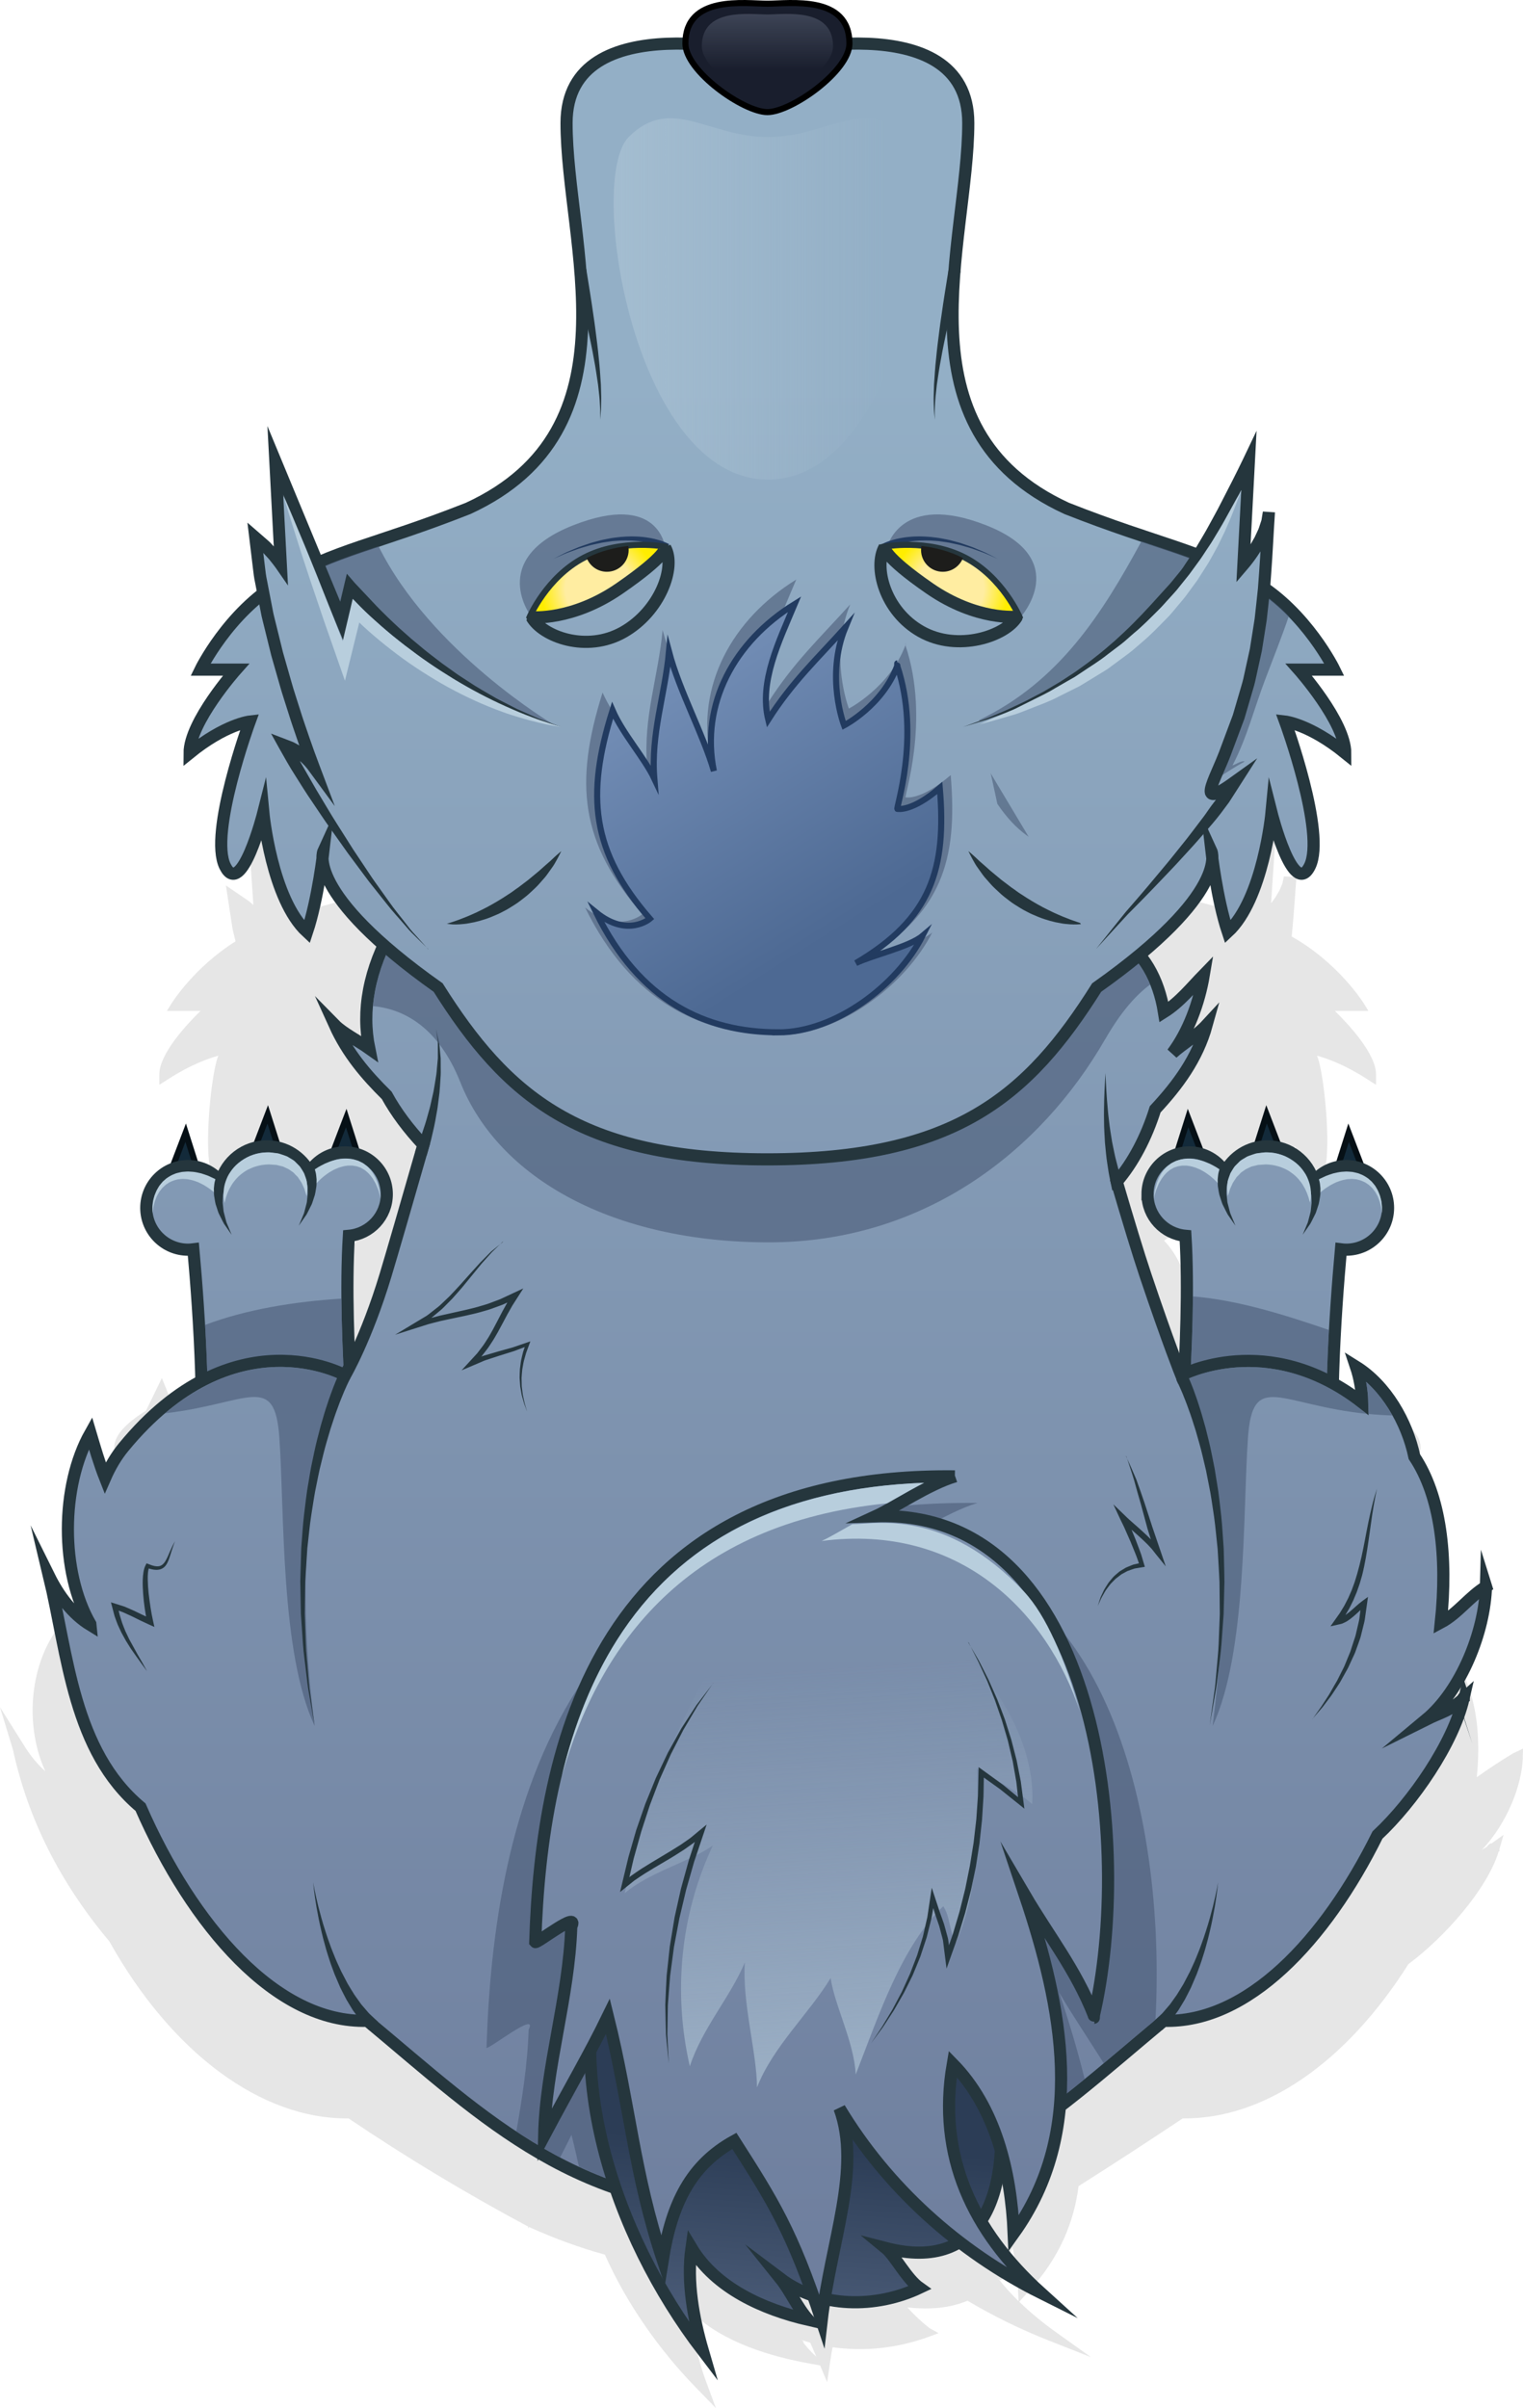 <?xml version="1.0" encoding="UTF-8" standalone="no"?>
<!-- Generator: Adobe Illustrator 16.0.0, SVG Export Plug-In . SVG Version: 6.00 Build 0) -->
<!DOCTYPE svg PUBLIC '-//W3C//DTD SVG 1.1//EN' 'http://www.w3.org/Graphics/SVG/1.1/DTD/svg11.dtd'>
<svg xmlns="http://www.w3.org/2000/svg" xml:space="preserve" version="1.1" xmlns:xlink="http://www.w3.org/1999/xlink" enable-background="new 0 0 250.886 396.549" viewBox="0 0 250.886 396.549">
<g id="Layer_2">
		<path opacity=".1" d="m250.84 289.42l0.051-1.492-1.628 0.768c-2.063 1.24-4.06 2.555-5.989 3.942 0.906-8.938-0.741-16.198-4.798-21.084-1.465-5.297-5.459-10.092-10.459-12.542l-2.461-1.207 0.923 2.163c0.389 0.912 0.672 1.887 0.841 2.88-0.906-0.495-1.826-0.937-2.753-1.354 0.21-6.138 0.78-12.287 1.276-16.739 9.813-3.452 10.793-7.612 2.939-12.479l-2.613-5.371-2.04 5.065c-1.291 0.212-2.497 0.66-3.519 1.319-1.196-1.954-3.453-3.373-6.11-3.895l-2.417-4.97-1.992 4.947c-2.07 0.396-3.906 1.341-5.197 2.691-1.003-0.86-2.274-1.477-3.683-1.806l-2.596-5.343-2.159 5.356c-7.984 4.342-7.73 8.511 0.761 12.506 0.331 4.846 0.202 10.169-0.064 15.122-3.574-7.534-6.767-15.186-9.578-22.958 2.628-2.505 4.87-5.865 6.358-9.533 3.445-2.934 7.167-6.604 8.929-11.601l1.151-3.265-2.92 2.489c-0.446 0.379-0.947 0.736-1.476 1.08 1.276-2.179 2.242-4.646 2.777-7.173l0.545-2.576-2.319 1.869c-1.723 1.476-3.518 2.884-5.384 4.227-0.681-2.399-1.869-4.471-3.483-6.19 6.082-4.052 9.201-7.205 10.73-9.532 0.471 2.07 1.139 4.538 2.003 6.574l0.509 1.204 1.185-0.861c4.14-3.007 6.192-9.004 7.132-12.918 7.581 17.117 5.38-10.907 3.644-14.903 1.707 0.467 4.548 1.494 8.021 3.711l1.699 1.084v-1.721c0-3.352-4.412-8.126-6.781-10.449h5.529l-0.73-1.179c-0.183-0.297-4.26-6.763-11.91-11.066l0.139-1.492c0.264-2.781 0.411-5.547 0.651-8.295h-0.001l0.002-0.01-2.078-0.11v0.01l-0.184 0.872c-0.028 0.145-0.047 0.292-0.123 0.436l-0.184 0.434-0.181 0.436c-0.05 0.147-0.152 0.285-0.232 0.428l-0.502 0.849-0.603 0.824c-0.03 0.044-0.068 0.086-0.102 0.129l0.751-11.199 0.275-4.119-2.259 3.727c-2.53 4.172-5.348 8.035-8.142 12.051-7.281-1.948-14.537-3.965-21.767-6.054-18.26-6.613-19.887-18.936-18.644-31.229 0.005-0.014 0.011-0.035 0.011-0.035l-0.007-0.001c1.302-12.833 10.538-31.902-18.616-31.542-0.964-7.013-28.093-7.011-29.058 0-40.957-0.507-2.161 50.094-37.203 62.789-8.309 2.333-16.614 4.678-24.915 7.032l-6.841-12.978-2.323-4.405 0.319 4.763 0.771 11.487c-0.022-0.019-0.045-0.037-0.066-0.057l-0.566-0.482c-0.197-0.155-0.421-0.295-0.63-0.444l-1.281-0.875-1.979-1.353 0.316 2.069 0.616 4.031c0.098 0.673 0.198 1.345 0.384 2.003l0.271 1.1c-6.791 4.262-10.403 9.997-10.575 10.276l-0.729 1.179h5.529c-2.37 2.322-6.781 7.097-6.781 10.449v1.721l1.697-1.084c3.477-2.218 6.316-3.246 8.022-3.712-1.734 3.992-3.946 32.023 3.645 14.904 0.938 3.914 2.991 9.911 7.131 12.918l1.186 0.861 0.51-1.204c0.862-2.036 1.53-4.504 2-6.574 1.371 2.084 4.021 4.834 8.926 8.295-2.28 4.12-3.177 8.163-2.63 12.071-1.319-0.635-2.59-1.339-3.813-2.11l-4.118-3.3 2.426 4.213c2.412 4.189 5.917 7.25 9.049 9.692 1.516 2.152 3.524 4.304 5.975 6.399-2.794 9.03-6.343 17.825-10.647 26.385-0.21-4.51-0.284-9.25 0.014-13.604 8.489-3.996 8.742-8.165 0.76-12.506l-2.157-5.356-2.6 5.343c-1.406 0.329-2.678 0.945-3.682 1.806-1.29-1.351-3.126-2.296-5.195-2.691l-1.992-4.947-2.418 4.97c-2.657 0.521-4.915 1.94-6.111 3.895-1.021-0.659-2.226-1.107-3.517-1.318l-2.042-5.066-2.612 5.371c-7.856 4.866-6.876 9.026 2.938 12.479 0.488 4.379 1.049 10.401 1.267 16.439-6.416 2.728-11.525 6.55-15.327 11.466-0.561-1.299-1.07-2.652-1.537-3.892l-0.819-2.174-1.208 1.684c-4.592 6.401-5.224 16.174-1.892 23.393-1.245-1.105-2.374-2.457-3.376-4.047l-4.1-6.52 2.147 7.05c2.468 11.36 7.755 21.86 15.859 31.5 10.276 18.383 25.047 29.325 39.409 29.159 9.481 6.397 19.347 12.339 29.597 17.821l-0.009 0.303 0.159-0.234c3.907 1.768 8.02 3.311 12.483 4.548 3.695 8.321 9.174 15.897 14.898 21.785l3.393 3.49-1.565-4.219c-1.584-4.269-2.309-8.078-2.162-11.359 4.943 4.776 12.892 7.091 19.021 8.204l1.869 0.34 1.16 2.763 0.54-3.699c0.1-0.689 0.225-1.375 0.353-2.06 5.372 0.729 10.653 0.155 15.842-1.719l1.614-0.601-1.46-0.811c-1.351-1.052-2.576-2.196-3.677-3.435 3.896 0.441 7.21 0.052 9.909-1.098 4.232 2.52 8.77 4.743 13.525 6.614l6.803 2.675-5.637-4.016c-2.318-1.652-4.376-3.354-6.173-5.104l1.669-1.831c4.951-5.429 7.359-11.252 8.1-17.197 5.557-3.521 11.063-7.099 16.52-10.733l0.017 0.013s0.05-0.042 0.121-0.104c0.173-0.114 0.337-0.225 0.51-0.338 13.362 0.166 26.896-9.145 37.176-25.404 5.813-4.313 12.894-12.173 14.852-18.498l0.16-0.124-0.027-0.296 0.689-2.369-1.983 1.419h-0.205l-0.307 0.249c-0.107 0.086-0.17 0.177-0.214 0.263-0.294 0.202-0.576 0.386-0.84 0.54 4.21-4.51 6.56-10.66 6.72-15.17zm-86.51 85.62c1.072-1.396 1.896-3.071 2.453-5.017 0.464 2.104 0.767 4.344 0.896 6.725l0.12 2.178c-1.29-1.26-2.45-2.56-3.47-3.88 1.07-1.39 1.02 1.32 0 0zm-32.35 10.24c0.487 0.172 0.988 0.325 1.495 0.468 0.325 0.729 0.658 1.489 0.996 2.286l-0.229-0.202c-0.88-0.78-1.57-1.65-2.27-2.56 0.49 0.17 0.7 0.91 0 0z"/>
				<polygon stroke="#061016" points="28.271 192.56 30.585 186.51 32.502 192.56" stroke-miterlimit="10" fill="#132A3A"/>
				<polygon stroke="#061016" points="41.791 189.54 44.105 183.49 46.022 189.54" stroke-miterlimit="10" fill="#132A3A"/>
				<polygon stroke="#061016" points="54.719 190.14 57.034 184.09 58.951 190.14" stroke-miterlimit="10" fill="#132A3A"/>
				<linearGradient id="SVGID_1_" y2="406.29" gradientUnits="userSpaceOnUse" x2="43.907" y1="41.778" x1="43.907">
					<stop stop-color="#93AFC6" offset=".011"/>
					<stop stop-color="#6B7A9A" offset="1"/>
				</linearGradient>
				<path stroke="#25363D" stroke-width="2" stroke-miterlimit="10" d="m63.718 196.64c0-3.802-3.082-6.884-6.883-6.884-2.483 0-4.652 1.319-5.863 3.29-1.307-2.545-3.953-4.29-7.011-4.29-3.646 0-6.706 2.479-7.606 5.842-1.262-1.578-3.199-2.592-5.376-2.592-3.802 0-6.883 3.082-6.883 6.884 0 3.801 3.082 6.883 6.883 6.883 0.297 0 0.587-0.025 0.875-0.062 0.977 10.838 2.227 29.366 0.649 40.629-2.333 16.666 24.333-1.541 25.667-1.938 1.17-0.348-1.766-23.545-0.701-40.912 3.504-0.32 6.249-3.26 6.249-6.85z" fill="url(#SVGID_1_)"/>
					<path d="m25.135 199.78s-0.002-0.238-0.006-0.654c-0.008-0.208-0.006-0.459 0.038-0.751 0.035-0.292 0.055-0.629 0.159-0.979 0.044-0.178 0.091-0.362 0.139-0.554 0.073-0.185 0.149-0.375 0.228-0.571 0.069-0.203 0.175-0.393 0.293-0.585 0.122-0.188 0.211-0.408 0.373-0.581 0.15-0.182 0.298-0.374 0.463-0.556 0.185-0.164 0.373-0.329 0.562-0.496 0.412-0.291 0.856-0.571 1.349-0.745 0.239-0.114 0.492-0.172 0.747-0.229 0.253-0.061 0.508-0.126 0.765-0.132 0.255-0.016 0.513-0.05 0.764-0.047 0.251 0.016 0.499 0.032 0.742 0.048 0.486 0.043 0.941 0.162 1.377 0.256 0.416 0.142 0.824 0.258 1.179 0.404 0.703 0.307 1.28 0.59 1.651 0.831 0.385 0.227 0.605 0.355 0.605 0.355l-1.19 1.607s-0.174-0.135-0.479-0.372c-0.297-0.257-0.752-0.556-1.316-0.9-0.284-0.164-0.607-0.3-0.944-0.471-0.347-0.121-0.716-0.275-1.107-0.362-0.198-0.04-0.399-0.081-0.602-0.122-0.205-0.031-0.412-0.026-0.623-0.043-0.214-0.027-0.421 0.002-0.633 0.024-0.213 0.018-0.429 0.035-0.631 0.104-0.423 0.085-0.815 0.269-1.197 0.465-0.18 0.12-0.357 0.24-0.533 0.357-0.161 0.138-0.31 0.288-0.465 0.43-0.166 0.132-0.266 0.318-0.399 0.473-0.13 0.158-0.251 0.319-0.337 0.496-0.097 0.172-0.191 0.339-0.282 0.501-0.068 0.174-0.134 0.342-0.198 0.503-0.145 0.321-0.204 0.634-0.275 0.911-0.08 0.274-0.116 0.525-0.135 0.733-0.053 0.4-0.082 0.64-0.082 0.64z" fill="#B8CEDD"/>
					<linearGradient id="SVGID_2_" y2="406.29" gradientUnits="userSpaceOnUse" x2="37.078" y1="41.779" x1="37.078">
						<stop stop-color="#93AFC6" offset=".011"/>
						<stop stop-color="#6B7A9A" offset="1"/>
					</linearGradient>
					<path d="m36.455 194.4s-1.794 3.421 1.706 8.921" fill="url(#SVGID_2_)"/>
					<path d="m37.362 194.82s-0.019 0.032-0.053 0.092c-0.044 0.072-0.058 0.117-0.102 0.2-0.088 0.13-0.183 0.462-0.303 0.82-0.038 0.194-0.078 0.404-0.121 0.626-0.061 0.223-0.056 0.469-0.07 0.725-0.006 0.255-0.037 0.522-0.025 0.795 0.029 0.274 0.059 0.552 0.088 0.831 0.035 0.279 0.039 0.57 0.129 0.837 0.071 0.273 0.141 0.542 0.208 0.803 0.071 0.261 0.128 0.521 0.205 0.759 0.097 0.231 0.188 0.449 0.272 0.65 0.342 0.817 0.57 1.362 0.57 1.362s-0.339-0.487-0.847-1.218c-0.128-0.186-0.268-0.386-0.415-0.599-0.129-0.222-0.243-0.47-0.374-0.722-0.128-0.255-0.26-0.52-0.395-0.788-0.153-0.264-0.225-0.563-0.327-0.855-0.097-0.296-0.193-0.593-0.289-0.885-0.078-0.298-0.112-0.604-0.167-0.898-0.047-0.295-0.109-0.582-0.1-0.863-0.005-0.282-0.011-0.549-0.015-0.795 0.051-0.505 0.074-0.905 0.181-1.254 0.09-0.354 0.134-0.463 0.134-0.463l1.816 0.83z" fill="#25363D"/>
					<path d="m50.81 193.33s0.192-0.148 0.529-0.406c0.155-0.128 0.381-0.288 0.669-0.471 0.276-0.185 0.587-0.388 0.938-0.56 0.34-0.194 0.729-0.37 1.152-0.532 0.41-0.182 0.885-0.293 1.359-0.418 0.49-0.095 0.996-0.172 1.525-0.166 0.26-0.024 0.528 0.028 0.792 0.054 0.266 0.017 0.527 0.078 0.784 0.163 0.259 0.072 0.515 0.144 0.749 0.28 0.232 0.131 0.488 0.211 0.685 0.389 0.205 0.161 0.416 0.309 0.603 0.476 0.167 0.186 0.331 0.37 0.493 0.551 0.295 0.376 0.531 0.778 0.727 1.157 0.156 0.401 0.352 0.758 0.44 1.118 0.097 0.355 0.185 0.681 0.263 0.97 0.046 0.294 0.086 0.55 0.119 0.761 0.063 0.419 0.099 0.659 0.099 0.659s-0.066-0.233-0.183-0.641c-0.059-0.202-0.131-0.448-0.213-0.729-0.112-0.27-0.238-0.574-0.376-0.906-0.128-0.334-0.361-0.649-0.552-1.002-0.229-0.329-0.49-0.665-0.793-0.962-0.16-0.139-0.323-0.28-0.488-0.422-0.179-0.121-0.374-0.22-0.559-0.332-0.177-0.129-0.404-0.16-0.602-0.244-0.198-0.088-0.417-0.116-0.631-0.146-0.212-0.043-0.426-0.066-0.645-0.048-0.217 0.009-0.428-0.012-0.643 0.04-0.427 0.048-0.836 0.169-1.227 0.298-0.383 0.161-0.759 0.294-1.087 0.498-0.336 0.182-0.644 0.37-0.912 0.575-0.283 0.186-0.505 0.381-0.701 0.55-0.195 0.157-0.372 0.317-0.525 0.479-0.3 0.3-0.472 0.471-0.472 0.471l-1.317-1.51z" fill="#B8CEDD"/>
					<linearGradient id="SVGID_3_" y2="406.29" gradientUnits="userSpaceOnUse" x2="50.306" y1="41.779" x1="50.306">
						<stop stop-color="#93AFC6" offset=".011"/>
						<stop stop-color="#6B7A9A" offset="1"/>
					</linearGradient>
					<path d="m50.929 192.9s1.794 3.421-1.706 8.921" fill="url(#SVGID_3_)"/>
					<path d="m51.836 192.48s0.044 0.109 0.134 0.463c0.107 0.349 0.13 0.749 0.181 1.254-0.004 0.246-0.01 0.513-0.015 0.795 0.009 0.281-0.053 0.568-0.1 0.863-0.055 0.294-0.088 0.6-0.167 0.898-0.095 0.292-0.192 0.589-0.289 0.885-0.102 0.292-0.174 0.592-0.327 0.855-0.134 0.268-0.267 0.532-0.395 0.788-0.13 0.252-0.244 0.5-0.373 0.722-0.147 0.213-0.287 0.414-0.415 0.599-0.508 0.73-0.847 1.218-0.847 1.218s0.228-0.545 0.57-1.362c0.084-0.201 0.175-0.419 0.271-0.65 0.078-0.238 0.134-0.498 0.206-0.759 0.067-0.261 0.138-0.53 0.208-0.803 0.09-0.267 0.094-0.558 0.129-0.837 0.029-0.278 0.059-0.557 0.088-0.831 0.012-0.273-0.019-0.541-0.025-0.795-0.014-0.255-0.009-0.501-0.07-0.725-0.043-0.222-0.083-0.433-0.121-0.626-0.121-0.358-0.215-0.69-0.303-0.82-0.043-0.083-0.057-0.128-0.102-0.2-0.035-0.06-0.053-0.092-0.053-0.092l1.815-0.84z" fill="#25363D"/>
				<path opacity=".6" d="m37.166 252.36h0.001c5.49 0 14.703-5.446 18.638-7.771 0.81-0.479 1.285-0.759 1.599-0.926 0.159-1.244-0.104-5.72-0.358-10.059-0.333-5.675-0.746-12.745-0.806-19.771-7.705 0.48-15.736 1.779-22.46 4.332 0.552 9.576 0.79 20.636-0.287 28.318-0.32 2.285-0.075 3.913 0.729 4.837 0.608 0.7 1.57 1.04 2.944 1.04z" fill="#4A5B77"/>
					<path d="m36.978 198.06s-0.015-0.084-0.042-0.243c-0.02-0.159-0.085-0.388-0.101-0.688-0.004-0.3-0.047-0.692 0.018-1.116 0.033-0.432 0.126-0.922 0.304-1.437 0.174-0.515 0.41-1.077 0.783-1.595 0.349-0.535 0.803-1.053 1.351-1.498 0.545-0.448 1.174-0.835 1.858-1.132 0.691-0.274 1.425-0.478 2.176-0.558 0.187-0.032 0.375-0.026 0.563-0.037l0.281-0.01 0.07-0.002 0.035-0.001h0.018l0.11 0.004 0.125 0.013c0.331 0.038 0.66 0.075 0.987 0.112 0.298 0.001 0.739 0.181 1.095 0.292 0.376 0.122 0.74 0.248 1.036 0.456 0.304 0.196 0.629 0.348 0.889 0.577 0.245 0.244 0.484 0.483 0.717 0.716 0.24 0.221 0.377 0.52 0.548 0.768 0.155 0.261 0.319 0.5 0.395 0.772 0.195 0.52 0.364 0.986 0.381 1.432 0.054 0.434 0.103 0.8 0.048 1.111-0.062 0.613-0.119 0.941-0.119 0.941s-0.114-0.338-0.276-0.891c-0.052-0.282-0.236-0.592-0.388-0.946-0.129-0.366-0.408-0.709-0.651-1.091-0.106-0.202-0.293-0.357-0.463-0.528-0.183-0.158-0.303-0.38-0.526-0.508-0.203-0.142-0.412-0.287-0.625-0.436-0.224-0.125-0.475-0.22-0.71-0.337-0.235-0.14-0.488-0.183-0.733-0.235l-0.367-0.092c-0.105-0.047-0.26-0.064-0.434-0.069-0.328-0.023-0.659-0.046-0.992-0.069l-0.125-0.01c-0.086-0.004 0.109 0.004 0.086 0.004h-0.007l-0.014 0.001-0.027 0.001-0.055 0.003-0.219 0.013c-0.146 0.011-0.293 0.007-0.436 0.035-0.583 0.051-1.146 0.206-1.693 0.375-0.53 0.211-1.058 0.426-1.513 0.737-0.449 0.312-0.884 0.633-1.233 1.012-0.187 0.18-0.342 0.376-0.493 0.571-0.167 0.184-0.29 0.389-0.419 0.582-0.242 0.394-0.455 0.778-0.602 1.14-0.168 0.36-0.259 0.682-0.362 0.957-0.158 0.61-0.249 0.94-0.249 0.94z" fill="#B8CEDD"/>
				<polygon stroke="#061016" points="224.48 192.56 222.16 186.51 220.24 192.56" stroke-miterlimit="10" fill="#132A3A"/>
				<polygon stroke="#061016" points="210.96 189.54 208.64 183.49 206.72 189.54" stroke-miterlimit="10" fill="#132A3A"/>
				<polygon stroke="#061016" points="198.03 190.14 195.71 184.09 193.8 190.14" stroke-miterlimit="10" fill="#132A3A"/>
				<linearGradient id="SVGID_4_" y2="406.29" gradientUnits="userSpaceOnUse" x2="208.84" y1="41.778" x1="208.84">
					<stop stop-color="#93AFC6" offset=".011"/>
					<stop stop-color="#6B7A9A" offset="1"/>
				</linearGradient>
				<path stroke="#25363D" stroke-width="2" stroke-miterlimit="10" d="m189.03 196.64c0-3.802 3.082-6.884 6.884-6.884 2.483 0 4.652 1.319 5.862 3.29 1.308-2.545 3.953-4.29 7.012-4.29 3.646 0 6.706 2.479 7.606 5.842 1.262-1.578 3.199-2.592 5.376-2.592 3.803 0 6.884 3.082 6.884 6.884 0 3.801-3.081 6.883-6.884 6.883-0.297 0-0.587-0.025-0.874-0.062-0.977 10.838-2.227 29.366-0.649 40.629 2.334 16.666-24.334-1.541-25.666-1.938-1.17-0.348 1.766-23.545 0.7-40.912-3.51-0.32-6.25-3.26-6.25-6.85z" fill="url(#SVGID_4_)"/>
				<path opacity=".6" d="m196.51 213.46c-0.05 7.146-0.472 14.362-0.81 20.136-0.255 4.339-0.517 8.815-0.357 10.06 0.312 0.167 0.788 0.447 1.597 0.925 3.935 2.326 13.149 7.772 18.641 7.772 1.372 0 2.335-0.34 2.943-1.04 0.804-0.924 1.05-2.552 0.729-4.837-1.045-7.46-0.852-18.103-0.334-27.481-7.19-2.46-14.97-4.93-22.41-5.53z" fill="#4A5B77"/>
					<path d="m227.64 199.78s-0.029-0.236-0.08-0.649c-0.019-0.208-0.055-0.458-0.135-0.733-0.071-0.277-0.13-0.59-0.275-0.911-0.063-0.161-0.129-0.33-0.198-0.503-0.091-0.162-0.185-0.33-0.282-0.501-0.086-0.177-0.207-0.337-0.337-0.496-0.133-0.154-0.233-0.34-0.399-0.473-0.155-0.142-0.304-0.292-0.465-0.43-0.176-0.118-0.354-0.237-0.533-0.357-0.382-0.196-0.773-0.38-1.197-0.465-0.202-0.069-0.418-0.086-0.631-0.104-0.212-0.022-0.42-0.051-0.634-0.024-0.211 0.017-0.418 0.013-0.622 0.043-0.204 0.041-0.405 0.082-0.603 0.122-0.392 0.087-0.761 0.242-1.107 0.362-0.337 0.171-0.66 0.308-0.944 0.471-0.564 0.344-1.02 0.643-1.316 0.9-0.304 0.236-0.478 0.372-0.478 0.372l-1.191-1.607s0.221-0.129 0.605-0.355c0.371-0.241 0.948-0.524 1.651-0.831 0.355-0.146 0.764-0.263 1.18-0.404 0.436-0.094 0.891-0.213 1.377-0.256 0.244-0.016 0.491-0.032 0.742-0.048 0.251-0.003 0.509 0.031 0.764 0.047 0.256 0.006 0.511 0.071 0.765 0.132 0.254 0.056 0.507 0.114 0.746 0.229 0.493 0.173 0.938 0.454 1.35 0.745 0.188 0.167 0.377 0.332 0.562 0.496 0.165 0.182 0.313 0.375 0.464 0.556 0.162 0.173 0.251 0.393 0.373 0.582 0.118 0.191 0.225 0.382 0.293 0.584 0.078 0.196 0.154 0.387 0.229 0.571 0.048 0.192 0.094 0.377 0.138 0.554 0.105 0.349 0.125 0.687 0.159 0.979 0.044 0.292 0.046 0.543 0.038 0.751-0.01 0.41-0.01 0.65-0.01 0.65z" fill="#B8CEDD"/>
					<path d="m200.65 194.84s-0.172-0.171-0.472-0.471c-0.153-0.163-0.33-0.322-0.525-0.479-0.196-0.169-0.418-0.365-0.7-0.55-0.269-0.205-0.575-0.393-0.911-0.575-0.328-0.204-0.704-0.337-1.087-0.498-0.392-0.128-0.801-0.25-1.228-0.298-0.214-0.052-0.426-0.031-0.643-0.04-0.22-0.018-0.434 0.005-0.645 0.048-0.215 0.03-0.434 0.058-0.632 0.146-0.198 0.084-0.426 0.115-0.602 0.244-0.185 0.112-0.38 0.211-0.559 0.332-0.165 0.143-0.328 0.284-0.488 0.422-0.303 0.298-0.564 0.634-0.793 0.962-0.19 0.354-0.423 0.668-0.552 1.002-0.138 0.332-0.264 0.636-0.376 0.906-0.082 0.282-0.153 0.527-0.212 0.729-0.117 0.408-0.184 0.641-0.184 0.641s0.036-0.24 0.1-0.659c0.032-0.211 0.072-0.467 0.118-0.761 0.078-0.289 0.167-0.614 0.263-0.969 0.089-0.361 0.284-0.717 0.44-1.119 0.195-0.379 0.432-0.781 0.727-1.157 0.162-0.181 0.326-0.365 0.493-0.551 0.187-0.167 0.397-0.315 0.603-0.476 0.196-0.177 0.452-0.258 0.685-0.389 0.233-0.136 0.489-0.208 0.748-0.28 0.258-0.085 0.519-0.146 0.784-0.163 0.265-0.026 0.533-0.079 0.793-0.054 0.529-0.007 1.036 0.07 1.525 0.166 0.474 0.125 0.949 0.236 1.359 0.418 0.422 0.162 0.812 0.337 1.151 0.532 0.351 0.171 0.662 0.375 0.938 0.56 0.288 0.183 0.513 0.343 0.669 0.471 0.336 0.258 0.528 0.406 0.528 0.406l-1.32 1.51z" fill="#B8CEDD"/>
					<linearGradient id="SVGID_5_" y2="406.29" gradientUnits="userSpaceOnUse" x2="215.67" y1="41.779" x1="215.67">
						<stop stop-color="#93AFC6" offset=".011"/>
						<stop stop-color="#6B7A9A" offset="1"/>
					</linearGradient>
					<path d="m216.29 194.4s1.795 3.421-1.705 8.921" fill="url(#SVGID_5_)"/>
					<path d="m217.2 193.98s0.044 0.109 0.134 0.463c0.106 0.349 0.13 0.748 0.181 1.254-0.004 0.246-0.01 0.513-0.015 0.795 0.009 0.281-0.053 0.567-0.1 0.863-0.055 0.294-0.089 0.6-0.167 0.898-0.095 0.292-0.191 0.588-0.288 0.885-0.103 0.292-0.174 0.592-0.327 0.855-0.135 0.268-0.267 0.532-0.395 0.788-0.131 0.252-0.244 0.5-0.374 0.722-0.146 0.213-0.286 0.414-0.414 0.599-0.509 0.73-0.848 1.218-0.848 1.218s0.228-0.545 0.57-1.362c0.084-0.201 0.175-0.419 0.271-0.65 0.077-0.238 0.134-0.498 0.205-0.759 0.067-0.261 0.138-0.53 0.209-0.803 0.089-0.268 0.093-0.558 0.128-0.837 0.029-0.278 0.06-0.557 0.088-0.831 0.013-0.273-0.019-0.541-0.024-0.795-0.014-0.255-0.009-0.501-0.07-0.725-0.043-0.222-0.083-0.433-0.121-0.626-0.12-0.358-0.215-0.69-0.304-0.82-0.043-0.083-0.057-0.128-0.102-0.2-0.034-0.06-0.053-0.092-0.053-0.092l1.79-0.84z" fill="#25363D"/>
					<linearGradient id="SVGID_6_" y2="406.29" gradientUnits="userSpaceOnUse" x2="202.44" y1="41.779" x1="202.44">
						<stop stop-color="#93AFC6" offset=".011"/>
						<stop stop-color="#6B7A9A" offset="1"/>
					</linearGradient>
					<path d="m201.82 192.9s-1.794 3.421 1.706 8.921" fill="url(#SVGID_6_)"/>
					<path d="m202.72 193.32s-0.019 0.032-0.053 0.092c-0.045 0.071-0.059 0.117-0.102 0.2-0.089 0.13-0.183 0.462-0.304 0.821-0.037 0.194-0.078 0.404-0.121 0.626-0.061 0.223-0.056 0.469-0.069 0.725-0.006 0.255-0.037 0.522-0.025 0.795 0.029 0.274 0.059 0.552 0.089 0.831 0.035 0.279 0.038 0.57 0.128 0.837 0.071 0.273 0.142 0.542 0.209 0.803 0.071 0.261 0.128 0.521 0.205 0.759 0.097 0.231 0.188 0.449 0.271 0.65 0.343 0.817 0.57 1.362 0.57 1.362s-0.339-0.487-0.848-1.218c-0.128-0.186-0.268-0.386-0.414-0.599-0.13-0.222-0.243-0.47-0.374-0.722-0.128-0.255-0.26-0.52-0.395-0.788-0.153-0.264-0.225-0.563-0.327-0.855-0.097-0.296-0.193-0.593-0.289-0.885-0.078-0.298-0.111-0.604-0.166-0.898-0.047-0.295-0.109-0.582-0.1-0.863-0.006-0.282-0.011-0.548-0.016-0.794 0.051-0.506 0.074-0.905 0.181-1.254 0.09-0.355 0.134-0.464 0.134-0.464l1.8 0.82z" fill="#25363D"/>
					<path d="m215.8 198.06s-0.092-0.329-0.251-0.904c-0.104-0.275-0.194-0.597-0.362-0.957-0.146-0.362-0.36-0.746-0.602-1.14-0.13-0.193-0.252-0.398-0.42-0.582-0.15-0.195-0.306-0.391-0.492-0.571-0.35-0.378-0.784-0.7-1.233-1.012-0.455-0.311-0.983-0.526-1.513-0.737-0.547-0.169-1.109-0.325-1.692-0.375-0.144-0.028-0.291-0.023-0.437-0.035l-0.219-0.013-0.055-0.003-0.027-0.001-0.014-0.001h-0.007c-0.022 0 0.173-0.008 0.086-0.004l-0.124 0.01c-0.332 0.023-0.663 0.046-0.992 0.069-0.173 0.005-0.327 0.022-0.434 0.069l-0.366 0.092c-0.246 0.052-0.498 0.095-0.733 0.235-0.236 0.118-0.486 0.212-0.711 0.338-0.213 0.148-0.422 0.294-0.625 0.436-0.223 0.128-0.343 0.35-0.526 0.508-0.169 0.171-0.356 0.326-0.463 0.528-0.243 0.381-0.522 0.725-0.651 1.09-0.151 0.354-0.336 0.665-0.389 0.946-0.161 0.553-0.275 0.891-0.275 0.891s-0.057-0.328-0.119-0.941c-0.054-0.311-0.005-0.677 0.049-1.111 0.018-0.446 0.187-0.912 0.382-1.432 0.075-0.272 0.239-0.511 0.395-0.772 0.171-0.248 0.309-0.547 0.548-0.768 0.233-0.232 0.473-0.471 0.717-0.716 0.26-0.229 0.585-0.38 0.89-0.576 0.295-0.208 0.659-0.334 1.036-0.456 0.355-0.111 0.797-0.291 1.095-0.292 0.327-0.037 0.656-0.075 0.987-0.112l0.124-0.013 0.111-0.004h0.018l0.035 0.001 0.07 0.002 0.281 0.01c0.188 0.011 0.376 0.005 0.562 0.037 0.75 0.08 1.485 0.284 2.176 0.558 0.684 0.297 1.312 0.684 1.858 1.132 0.548 0.445 1.002 0.962 1.351 1.498 0.374 0.518 0.609 1.08 0.783 1.595 0.178 0.515 0.271 1.004 0.304 1.436 0.065 0.424 0.022 0.816 0.019 1.116-0.016 0.3-0.081 0.529-0.102 0.688-0.07 0.13-0.08 0.21-0.08 0.21z" fill="#B8CEDD"/>
				<g stroke="#25363D" stroke-width="2" stroke-miterlimit="10">
					<linearGradient id="SVGID_7_" y2="406.29" gradientUnits="userSpaceOnUse" x2="126.44" y1="41.78" x1="126.44">
						<stop stop-color="#93AFC6" offset=".011"/>
						<stop stop-color="#6B7A9A" offset="1"/>
					</linearGradient>
					<path d="m244.8 261.24c-2.704 1.622-4.644 4.445-7.452 5.937 1.158-10.955-0.044-20.842-4.354-27.312-1.206-5.744-4.68-11.761-9.629-14.844 0.636 1.894 0.979 3.921 1.029 5.931-15.573-12.125-29.806-4.5-29.806-4.5s-2.169-5.389-5.894-16.47c-1.184-3.521-2.858-9.029-4.73-15.407 2.692-3.115 4.896-7.333 6.329-11.91 3.722-4.008 6.946-8.337 8.492-13.904-1.676 1.815-4.021 3.163-5.659 4.658 2.594-3.46 4.399-8.202 5.188-12.933-1.95 1.998-3.956 4.525-6.573 6.17-0.861-5.355-3.32-10.021-7.902-12.704-20.5-12-119-1.5-119-1.5-4.168 7.319-5.271 14.022-4.01 20.216-1.809-1.287-4.356-2.556-5.708-3.933 2.144 4.731 5.174 8.26 8.581 11.627 1.547 2.822 3.588 5.535 6.046 8.148-2.789 9.706-5.207 18.061-6.24 21.472-3.169 10.47-6.669 16.47-6.669 16.47s-18.336-10.265-36.5 11.866c-1.204 1.467-2.205 3.164-3.027 5.043-0.926-2.343-1.711-5.036-2.411-7.394-4.923 8.724-4.985 22.834-0.02 31.455 0.006 0.057 0.012 0.113 0.018 0.17-2.975-1.814-5.212-4.827-6.822-8.071 3.12 13.014 3.988 28.759 15.072 38.046 8.525 19.485 22.379 35.632 37.356 35.177 19.669 16.372 34.507 31.446 65.596 31.446 31.088 0 45.926-15.074 65.596-31.446 13.783 0.419 26.615-13.224 35.219-30.589 5.838-5.452 12.483-15.096 14.174-22.477-2.327 2.116-3.665 2.229-6.182 3.485 5.81-4.83 9.68-14.52 9.88-21.96z" fill="url(#SVGID_7_)"/>
					<linearGradient id="SVGID_8_" y2="406.29" gradientUnits="userSpaceOnUse" x2="241.1" y1="41.78" x1="241.1">
						<stop stop-color="#93AFC6" offset=".011"/>
						<stop stop-color="#6B7A9A" offset="1"/>
					</linearGradient>
					<path d="m241.1 279.64c-0.003 0.011-0.007 0.023-0.009 0.034 0.007-0.006 0.014-0.011 0.021-0.018-0.01-0.17-0.02-0.18-0.01-0.01z" fill="url(#SVGID_8_)"/>
				</g>
				<g opacity=".6" fill="#4A5B77">
					<path d="m223.78 231.74c-5.672-4.416-11.785-6.655-18.17-6.655-5.558 0-9.533 1.757-10.377 2.162 3.889 9.657 8.449 26.43 4.528 56.954 5.657-12.088 4.959-35.082 5.813-47.416 0.771-11.143 5.2-5.451 19.564-3.986l-1.35-1.04z"/>
					<path d="m225.04 227.54c0.204 1.112 0.323 2.251 0.353 3.383l0.048 1.902c1.235 0.119 2.549 0.204 3.933 0.247-1.2-2.14-2.68-4.04-4.33-5.53z"/>
				</g>
				<path opacity=".6" d="m46.022 236.78c0.854 12.334 0.156 35.328 5.812 47.416-3.912-30.45 0.618-47.216 4.5-56.884-0.163-0.089-4.206-2.243-10.176-2.243-4.878 0-11.703 1.497-18.953 7.641 13.767-1.59 18.06-6.88 18.817 4.06z" fill="#4A5B77"/>
					<path d="m57.729 226.89s-0.099 0.2-0.285 0.574c-0.181 0.358-0.429 0.933-0.75 1.649-0.294 0.733-0.678 1.613-1.046 2.656-0.399 1.029-0.778 2.22-1.204 3.515-0.385 1.309-0.827 2.722-1.196 4.242-0.187 0.761-0.378 1.543-0.575 2.341-0.186 0.802-0.335 1.629-0.51 2.467-0.372 1.671-0.609 3.425-0.895 5.2-0.276 1.777-0.422 3.602-0.642 5.418-0.116 1.826-0.232 3.652-0.347 5.45-0.027 1.804-0.054 3.578-0.081 5.296 0.059 1.718 0.117 3.378 0.171 4.953 0.048 1.576 0.238 3.057 0.336 4.43 0.125 1.371 0.199 2.633 0.381 3.737 0.154 1.109 0.288 2.075 0.398 2.872 0.221 1.593 0.348 2.503 0.348 2.503s-0.157-0.905-0.432-2.489c-0.138-0.793-0.305-1.756-0.497-2.86-0.22-1.101-0.338-2.36-0.509-3.729-0.146-1.372-0.387-2.853-0.489-4.432-0.108-1.579-0.223-3.245-0.34-4.969-0.033-1.728-0.066-3.514-0.1-5.328 0.054-1.816 0.108-3.661 0.162-5.506 0.159-1.839 0.245-3.688 0.462-5.494 0.228-1.805 0.408-3.59 0.727-5.297 0.148-0.854 0.271-1.7 0.433-2.52 0.171-0.818 0.339-1.619 0.502-2.398 0.323-1.56 0.724-3.016 1.072-4.363 0.39-1.338 0.736-2.568 1.111-3.642 0.342-1.082 0.707-2.007 0.986-2.775 0.31-0.763 0.542-1.357 0.736-1.775 0.186-0.38 0.284-0.6 0.284-0.6l1.789 0.89z" fill="#25363D"/>
					<path d="m195.57 226.31s0.097 0.215 0.275 0.617c0.189 0.417 0.416 1.008 0.716 1.768 0.272 0.765 0.624 1.687 0.955 2.763 0.363 1.067 0.691 2.293 1.07 3.623 0.326 1.343 0.722 2.787 1.021 4.34 0.156 0.774 0.316 1.569 0.479 2.383 0.133 0.818 0.268 1.654 0.405 2.505 0.305 1.695 0.459 3.469 0.677 5.26 0.191 1.795 0.273 3.629 0.416 5.454 0.039 1.832 0.105 3.662 0.117 5.463-0.044 1.8-0.088 3.571-0.13 5.286-0.124 1.709-0.243 3.361-0.356 4.928-0.115 1.565-0.351 3.034-0.5 4.395-0.172 1.358-0.297 2.606-0.515 3.699-0.191 1.095-0.358 2.05-0.495 2.836-0.274 1.571-0.432 2.47-0.432 2.47s0.126-0.903 0.347-2.483c0.109-0.79 0.243-1.748 0.396-2.849 0.181-1.096 0.263-2.348 0.388-3.707 0.103-1.362 0.287-2.831 0.349-4.395 0.059-1.562 0.121-3.209 0.186-4.914-0.017-1.703-0.033-3.464-0.051-5.253-0.073-1.787-0.201-3.6-0.302-5.41-0.203-1.805-0.347-3.613-0.596-5.38-0.276-1.764-0.488-3.507-0.846-5.167-0.164-0.832-0.325-1.65-0.483-2.452-0.188-0.794-0.372-1.57-0.552-2.326-0.346-1.515-0.783-2.917-1.146-4.22-0.415-1.287-0.775-2.473-1.165-3.497-0.357-1.037-0.729-1.913-1.016-2.643-0.311-0.714-0.553-1.285-0.729-1.642-0.182-0.372-0.278-0.57-0.278-0.57l1.78-0.88z" fill="#25363D"/>
					<path d="m68.389 189.62l0.33-0.836c0.2-0.531 0.539-1.297 0.82-2.198 0.313-0.901 0.665-1.964 0.973-3.139 0.164-0.583 0.344-1.184 0.47-1.807 0.14-0.621 0.283-1.252 0.425-1.884 0.123-0.634 0.214-1.274 0.321-1.903 0.116-0.629 0.201-1.25 0.24-1.855 0.055-0.606 0.108-1.191 0.159-1.747v-1.569c-0.01-0.486 0.027-0.939-0.048-1.328-0.05-0.393-0.094-0.736-0.13-1.019-0.072-0.568-0.114-0.893-0.114-0.893s0.072 0.318 0.198 0.876c0.063 0.28 0.14 0.621 0.229 1.011 0.113 0.39 0.12 0.842 0.177 1.332 0.047 0.493 0.098 1.026 0.152 1.59 0.003 0.566 0.006 1.163 0.009 1.781 0.019 0.621-0.006 1.259-0.062 1.905-0.047 0.647-0.079 1.309-0.142 1.967-0.083 0.656-0.166 1.311-0.248 1.956-0.068 0.649-0.193 1.277-0.303 1.888-0.199 1.223-0.457 2.362-0.696 3.342-0.213 0.996-0.469 1.755-0.619 2.312-0.158 0.55-0.249 0.864-0.249 0.864l-1.892-0.65z" fill="#25363D"/>
					<path d="m183.22 196s-0.061-0.295-0.166-0.811c-0.053-0.258-0.117-0.571-0.19-0.931-0.069-0.363-0.169-0.756-0.236-1.216-0.124-0.918-0.337-1.984-0.435-3.123-0.056-0.569-0.114-1.156-0.173-1.753-0.032-0.598-0.065-1.205-0.099-1.812-0.042-0.606-0.042-1.213-0.051-1.81-0.006-0.596-0.024-1.182-0.007-1.749 0.014-1.134 0.04-2.188 0.083-3.092 0.085-1.805 0.142-3.008 0.142-3.008s0.068 1.202 0.171 3.005c0.051 0.901 0.134 1.95 0.237 3.069 0.04 0.561 0.119 1.136 0.186 1.722 0.07 0.585 0.132 1.179 0.235 1.768 0.094 0.589 0.188 1.177 0.279 1.757 0.118 0.574 0.233 1.138 0.346 1.685 0.21 1.096 0.518 2.075 0.722 2.93 0.106 0.424 0.252 0.824 0.356 1.172 0.11 0.35 0.207 0.655 0.286 0.906 0.158 0.502 0.249 0.79 0.249 0.79l-1.93 0.5z" fill="#25363D"/>
				<path opacity=".6" d="m182.08 171.09c2.511-4.375 4.995-7.215 7.377-8.965-1.114-2.736-2.989-5.473-6.132-7.312-6.365-3.726-21.274-5.615-44.314-5.615-31.763 0-68.789 3.702-73.562 4.193-2.314 4.18-3.651 8.285-4.011 12.272 4.249 0.399 10.47 2.679 14.393 12.537 6.333 15.918 25.303 26.366 50.818 26.366s44.76-14.91 55.42-33.48z" fill="#4A5B77"/>
					<path d="m60.801 334.28s-0.275-0.302-0.755-0.83c-0.236-0.28-0.543-0.544-0.854-0.998-0.315-0.427-0.669-0.908-1.057-1.434-0.326-0.54-0.68-1.125-1.054-1.744-0.345-0.631-0.672-1.313-1.028-2.009-0.306-0.715-0.623-1.453-0.944-2.203-0.273-0.768-0.583-1.534-0.832-2.319-0.245-0.787-0.513-1.565-0.713-2.35-0.222-0.778-0.423-1.547-0.593-2.297-0.363-1.493-0.624-2.902-0.839-4.109-0.407-2.42-0.547-4.046-0.547-4.046s0.265 1.612 0.853 3.981c0.306 1.183 0.671 2.558 1.143 4.005 0.225 0.727 0.481 1.469 0.758 2.217 0.256 0.755 0.578 1.498 0.875 2.248 0.301 0.749 0.661 1.471 0.982 2.194 0.366 0.699 0.725 1.388 1.073 2.054 0.393 0.638 0.753 1.265 1.125 1.836 0.395 0.552 0.768 1.074 1.112 1.557 0.372 0.433 0.712 0.83 1.015 1.182 0.271 0.356 0.646 0.644 0.888 0.891 0.52 0.489 0.816 0.769 0.816 0.769l-1.424 1.41z" fill="#25363D"/>
					<path d="m190.02 332.88s0.297-0.279 0.817-0.769c0.241-0.247 0.617-0.534 0.888-0.891 0.302-0.352 0.643-0.749 1.015-1.182 0.344-0.482 0.717-1.005 1.111-1.557 0.372-0.571 0.732-1.198 1.125-1.836 0.348-0.666 0.707-1.354 1.072-2.054 0.321-0.723 0.682-1.445 0.982-2.194 0.297-0.75 0.619-1.493 0.875-2.248 0.277-0.748 0.533-1.49 0.758-2.217 0.473-1.447 0.838-2.822 1.144-4.005 0.588-2.369 0.853-3.981 0.853-3.981s-0.141 1.626-0.547 4.046c-0.215 1.207-0.476 2.616-0.839 4.109-0.171 0.75-0.372 1.52-0.593 2.297-0.201 0.784-0.469 1.562-0.714 2.35-0.248 0.785-0.559 1.552-0.832 2.319-0.321 0.75-0.638 1.489-0.943 2.203-0.356 0.695-0.683 1.378-1.028 2.009-0.374 0.619-0.728 1.204-1.054 1.744-0.388 0.525-0.742 1.007-1.057 1.434-0.312 0.454-0.619 0.718-0.854 0.999-0.48 0.527-0.755 0.829-0.755 0.829l-1.42-1.4z" fill="#25363D"/>
						<path d="m82.833 204.44l-1.813 1.753-1.675 1.87-3.193 3.899c-0.559 0.633-1.102 1.279-1.674 1.901l-0.896 0.905c-0.304 0.296-0.585 0.615-0.909 0.892l-0.982 0.819c-0.333 0.267-0.646 0.56-0.995 0.805l-2.162 1.391-0.338-0.758 2.081-0.694c0.701-0.202 1.409-0.379 2.113-0.57l4.234-0.945c0.693-0.176 1.398-0.318 2.081-0.521 0.677-0.215 1.375-0.375 2.036-0.636l0.996-0.375c0.33-0.13 0.67-0.236 0.985-0.401l1.93-0.901 1.558-0.727-0.923 1.442-0.882 1.379-0.813 1.435c-0.521 0.975-1.037 1.962-1.58 2.945-0.288 0.485-0.548 0.983-0.86 1.458-0.32 0.468-0.604 0.959-0.954 1.407l-0.523 0.673c-0.181 0.22-0.335 0.461-0.539 0.66l-1.167 1.243-0.496-0.681 1.164-0.471c0.39-0.146 0.775-0.326 1.168-0.441l2.357-0.689 2.343-0.655 2.277-0.781 0.586-0.201-0.208 0.566-0.485 1.315c-0.138 0.446-0.248 0.9-0.38 1.35-0.065 0.225-0.089 0.458-0.136 0.688l-0.124 0.691c-0.057 0.464-0.077 0.932-0.118 1.4 0 0.468 0.021 0.938 0.03 1.409l0.179 1.402 0.301 1.386 0.41 1.363-0.501-1.336c-0.137-0.455-0.262-0.916-0.388-1.377l-0.252-1.413c-0.034-0.478-0.078-0.956-0.103-1.437 0.018-0.479 0.015-0.962 0.049-1.442l0.092-0.717c0.036-0.237 0.049-0.48 0.104-0.715 0.109-0.469 0.207-0.943 0.337-1.407l0.458-1.371 0.377 0.364-2.312 0.874-2.334 0.731-2.304 0.75c-0.384 0.125-0.732 0.307-1.099 0.455l-1.091 0.462-1.834 0.775 1.339-1.457 1.104-1.201c0.194-0.192 0.338-0.426 0.509-0.637l0.495-0.649c0.332-0.432 0.601-0.911 0.904-1.363 0.295-0.459 0.546-0.951 0.821-1.426 0.522-0.969 1.028-1.96 1.546-2.952l0.817-1.478 0.902-1.441 0.635 0.715-1.993 0.938c-0.328 0.166-0.681 0.273-1.024 0.404l-1.034 0.378c-0.687 0.262-1.404 0.42-2.104 0.634-0.704 0.201-1.418 0.338-2.126 0.51l-4.231 0.9c-0.691 0.181-1.387 0.347-2.075 0.538l-2.038 0.648-3.395 1.08 3.057-1.838 2.117-1.272c0.345-0.226 0.655-0.502 0.985-0.75l0.978-0.766c0.323-0.259 0.608-0.564 0.915-0.845l0.905-0.86c0.583-0.596 1.14-1.221 1.712-1.83 1.108-1.256 2.239-2.504 3.373-3.748l1.781-1.799 1.922-1.56z" fill="#25363D"/>
						<path d="m185.5 239.78c0.579 1.262 1.126 2.535 1.679 3.808 0.48 1.302 0.925 2.623 1.379 3.942l1.285 3.954 1.334 3.911 0.861 2.527-1.705-2.104c-0.201-0.248-0.381-0.506-0.588-0.753l-0.668-0.723c-0.473-0.466-0.952-0.928-1.455-1.375l-1.514-1.345-0.761-0.686c-0.254-0.223-0.508-0.487-0.76-0.737l0.782-0.574c0.303 0.654 0.649 1.312 0.912 1.964l0.807 1.966 0.75 1.989c0.133 0.324 0.225 0.682 0.331 1.027l0.309 1.041 0.113 0.382-0.438 0.072-1.24 0.205c-0.394 0.141-0.798 0.261-1.188 0.416l-0.556 0.302c-0.179 0.109-0.385 0.181-0.545 0.32l-0.502 0.39c-0.165 0.134-0.348 0.248-0.488 0.41-0.286 0.314-0.626 0.589-0.876 0.939-0.246 0.353-0.54 0.678-0.752 1.057l-0.322 0.566c-0.102 0.192-0.23 0.373-0.311 0.575l-0.541 1.199 0.407-1.257c0.061-0.214 0.177-0.403 0.263-0.607l0.281-0.604c0.185-0.404 0.455-0.762 0.682-1.147 0.23-0.385 0.557-0.7 0.834-1.056 0.288-0.349 0.67-0.605 1.004-0.912 0.166-0.157 0.38-0.248 0.568-0.376l0.586-0.355c0.413-0.19 0.846-0.345 1.271-0.518l1.344-0.292-0.324 0.454c-0.24-0.647-0.438-1.288-0.705-1.936l-0.791-1.944-0.847-1.922c-0.27-0.653-0.59-1.238-0.881-1.861l-1.121-2.405 1.903 1.831c0.232 0.224 0.447 0.448 0.705 0.671l0.754 0.668c0.51 0.442 1.021 0.895 1.522 1.356 0.506 0.458 0.998 0.94 1.485 1.43l0.704 0.775c0.226 0.273 0.438 0.57 0.65 0.858l-0.844 0.423-1.248-3.993-1.086-4.016c-0.381-1.323-0.771-2.646-1.125-3.986-0.4-1.33-0.86-2.64-1.28-3.96z" fill="#25363D"/>
						<path d="m24.167 275.11c-0.595-0.797-1.169-1.607-1.75-2.413l-0.857-1.223-0.797-1.271-0.731-1.319c-0.213-0.457-0.438-0.91-0.641-1.374-0.175-0.475-0.37-0.945-0.524-1.429l-0.389-1.476-0.202-0.766 0.756 0.236 0.788 0.247c0.261 0.086 0.532 0.158 0.784 0.257l1.479 0.651c0.956 0.473 1.912 0.908 2.849 1.352l-0.68 0.567c-0.327-1.559-0.549-3.097-0.67-4.668-0.055-0.784-0.097-1.572-0.068-2.369 0.016-0.398 0.046-0.799 0.113-1.205 0.059-0.402 0.166-0.818 0.381-1.232l0.132-0.254 0.289 0.104c0.269 0.098 0.537 0.226 0.809 0.283 0.136 0.042 0.271 0.074 0.405 0.083 0.136 0.023 0.268 0.032 0.394 0.015 0.262-0.003 0.488-0.106 0.694-0.255 0.201-0.157 0.379-0.375 0.526-0.623 0.299-0.495 0.52-1.066 0.764-1.621 0.236-0.561 0.507-1.109 0.815-1.633-0.232 0.562-0.417 1.137-0.602 1.712-0.186 0.576-0.341 1.163-0.611 1.739-0.136 0.286-0.307 0.575-0.566 0.813-0.263 0.227-0.609 0.398-0.955 0.427-0.175 0.032-0.344 0.032-0.51 0.016-0.171-0.003-0.332-0.03-0.489-0.066-0.326-0.052-0.617-0.168-0.923-0.259l0.421-0.149c-0.12 0.286-0.201 0.633-0.228 1-0.037 0.362-0.042 0.739-0.033 1.115 0.014 0.754 0.066 1.516 0.148 2.276 0.181 1.515 0.398 3.054 0.73 4.526l0.218 0.969-0.897-0.401c-0.984-0.44-1.938-0.914-2.875-1.383l-1.417-0.643c-0.475-0.183-0.954-0.338-1.432-0.511l0.554-0.529 0.324 1.413c0.139 0.463 0.287 0.924 0.427 1.39 0.166 0.456 0.356 0.904 0.533 1.358l0.63 1.327 1.428 2.595c0.494 0.83 0.988 1.69 1.456 2.57z" fill="#25363D"/>
						<path d="m216.17 283.11c0.507-0.729 1.028-1.448 1.535-2.175l0.721-1.113c0.233-0.376 0.494-0.73 0.703-1.121l0.657-1.148c0.216-0.385 0.463-0.751 0.647-1.151l0.592-1.181c0.188-0.396 0.413-0.776 0.565-1.189l0.5-1.218c0.155-0.41 0.359-0.801 0.474-1.226l0.401-1.25c0.127-0.418 0.3-0.823 0.39-1.25l0.296-1.276c0.092-0.426 0.213-0.847 0.28-1.277l0.327-2.593 0.745 0.423c-0.67 0.5-1.31 1.168-2.02 1.774-0.361 0.303-0.737 0.602-1.164 0.856-0.212 0.127-0.459 0.225-0.688 0.334-0.115 0.056-0.259 0.072-0.387 0.108l-0.397 0.089-1.177 0.264 0.735-1.041 0.814-1.151 0.732-1.205 0.649-1.255 0.566-1.297 0.488-1.332 0.417-1.361c0.255-0.916 0.498-1.838 0.705-2.772 0.421-1.867 0.737-3.767 1.125-5.657 0.198-0.944 0.41-1.887 0.639-2.824 0.228-0.938 0.5-1.865 0.792-2.783-0.405 1.885-0.728 3.778-0.98 5.686-0.27 1.904-0.525 3.813-0.86 5.723-0.171 0.954-0.365 1.906-0.603 2.853l-0.408 1.407-0.485 1.386-0.569 1.358c-0.22 0.439-0.429 0.886-0.659 1.32l-0.749 1.273-0.835 1.219-0.441-0.777 0.267-0.071c0.089-0.028 0.179-0.028 0.268-0.076 0.177-0.094 0.358-0.161 0.533-0.271 0.35-0.223 0.697-0.475 1.036-0.754 0.683-0.562 1.312-1.212 2.108-1.793l0.896-0.653-0.151 1.076-0.378 2.681c-0.076 0.443-0.207 0.877-0.308 1.315l-0.324 1.311c-0.101 0.439-0.282 0.854-0.42 1.281l-0.457 1.268c-0.137 0.429-0.362 0.821-0.539 1.232l-0.565 1.22c-0.174 0.413-0.418 0.791-0.628 1.186l-0.653 1.171c-0.205 0.397-0.471 0.758-0.707 1.137l-0.739 1.115c-0.238 0.376-0.529 0.719-0.791 1.078l-0.805 1.066c-0.57 0.68-1.16 1.35-1.73 2.02z" fill="#25363D"/>
				<linearGradient id="SVGID_9_" y2="386.93" gradientUnits="userSpaceOnUse" x2="126.42" y1="58.872" x1="126.42">
					<stop stop-color="#93AFC6" offset=".011"/>
					<stop stop-color="#6B7A9A" offset="1"/>
				</linearGradient>
				<path stroke="#25363D" stroke-width="2" stroke-miterlimit="10" d="m126.42 190.9c30.978 0 42.986-10.439 54.236-28.291 22.05-15.599 18.899-22.459 18.899-22.459s0.9 7.91 2.701 13.31c5.85-5.4 7.199-19.639 7.199-19.639s3.6 14.239 6.301 8.82c2.699-5.419-4.051-23.831-4.051-23.831s4.051 0.45 9.9 5.197c0-5.153-7.65-13.747-7.65-13.747h5.85s-4.562-9.374-13.049-14.4c-9.148-5.417-15.848-6.144-31.051-12.15-28.35-13.05-16.199-43.65-16.199-63.45s-33.087-11.25-33.087-11.25-33.09-8.549-33.09 11.251c0 19.8 12.15 50.4-16.2 63.45-15.204 6.006-21.902 6.733-31.05 12.15-8.488 5.026-13.05 14.4-13.05 14.4h5.85s-7.65 8.594-7.65 13.747c5.85-4.747 9.9-5.197 9.9-5.197s-6.75 18.411-4.05 23.831c2.7 5.419 6.3-8.82 6.3-8.82s1.35 14.239 7.2 19.639c1.8-5.4 2.7-13.31 2.7-13.31s-3.15 6.86 18.9 22.459c11.25 17.85 23.259 28.29 54.24 28.29z" fill="url(#SVGID_9_)"/>
				<path opacity=".6" d="m128.31 170.43c-12.753 0-24.304-5.442-31.922-20.995 5.502 4.483 9.418 1.101 9.418 1.101-10.193-11.729-11.271-21.503-6.543-36.505 1.768 4.073 5.635 8.384 7.326 11.968-0.643-7.896 1.85-14.555 2.565-22.246 1.828 6.909 6.001 14.463 7.869 20.912-2.392-11.749 3.562-22.696 14.147-29.238-2.751 6.553-6.239 13.612-4.624 20.228 4.165-6.552 8.597-10.691 13.511-16.135-3.537 8.6-0.217 17.151-0.217 17.151s6.756-3.499 9.334-10.491c-0.016-0.505-0.029-0.504-0.042 0.002 4.252 12.577-0.441 25.601 0.073 25.112 0 0 2.518 0.555 7.406-3.667 1.189 14.111-1.47 22.911-14.717 30.683 2.951-1.419 9.401-2.847 11.67-4.76-4.38 8.61-15.21 16.88-25.26 16.88z" fill="#4A5B77"/>
				<linearGradient id="SVGID_10_" y2="153.58" gradientUnits="userSpaceOnUse" x2="137.85" y1="111.52" x1="111.37">
					<stop stop-color="#728DB5" offset="0"/>
					<stop stop-color="#4D6993" offset="1"/>
				</linearGradient>
				<path stroke="#223B60" stroke-miterlimit="10" d="m128.21 169.98c-11.99 0-22.847-5.115-30.007-19.735 5.172 4.214 8.853 1.035 8.853 1.035-9.582-11.025-10.594-20.213-6.15-34.315 1.661 3.829 5.296 7.882 6.886 11.25-0.604-7.422 1.739-13.681 2.411-20.91 1.719 6.495 5.641 13.595 7.397 19.657-2.249-11.043 3.349-21.334 13.298-27.484-2.586 6.16-5.865 12.795-4.346 19.014 3.916-6.159 8.083-10.05 12.701-15.167-3.325 8.084-0.204 16.122-0.204 16.122s6.351-3.289 8.774-9.862c-0.015-0.475-0.028-0.474-0.04 0.002 3.998 11.822-0.414 24.064 0.07 23.605 0 0 2.365 0.521 6.961-3.447 1.119 13.265-1.381 21.536-13.834 28.842 2.774-1.334 8.837-2.676 10.971-4.475-4.12 8.1-14.31 15.88-23.75 15.88z" fill="url(#SVGID_10_)"/>
				<path stroke="#000" stroke-miterlimit="10" d="m126.42 0.61c3.631 0 13.511-1.5 13.511 6.556 0 4.544-9.576 11.294-13.511 11.294-3.936 0-13.512-6.75-13.512-11.294-0.01-8.055 9.87-6.556 13.51-6.556z" fill="#191E2D"/>
					<path opacity=".6" d="m81.793 129.37l9.358-10.082s-20.203-11.998-28.794-29.349c-5.817 1.937-10.192 3.444-15.313 6.408 0.685 6.123 2.791 13.319 7.018 21.022 16.631 30.3 27.731 12 27.731 12z" fill="#4A5B77"/>
						<linearGradient id="SVGID_11_" y2="386.93" gradientUnits="userSpaceOnUse" x2="67.258" y1="58.872" x1="67.258">
							<stop stop-color="#93AFC6" offset=".011"/>
							<stop stop-color="#6B7A9A" offset="1"/>
						</linearGradient>
						<path d="m70.558 156.29c-6.9-6.284-19.801-26.083-23.7-33.583 3 0.9 4.8 3.584 4.8 3.584s-8.399-21.584-9.6-37.785c2.4 1.8 4.2 4.44 4.2 4.44l-0.9-17.04 10.95 26.4 1.35-5.7s14.101 16.8 34.8 23.1" fill="url(#SVGID_11_)"/>
						<path d="m70.558 156.29l-1.837-1.806c-0.617-0.597-1.232-1.196-1.778-1.863-1.11-1.309-2.307-2.569-3.355-3.931l-1.605-2.021c-0.529-0.679-1.086-1.338-1.592-2.034l-3.084-4.142-2.987-4.213c-1.004-1.399-1.937-2.849-2.909-4.272-0.978-1.419-1.888-2.888-2.807-4.349-0.939-1.444-1.771-2.983-2.633-4.49v-0.001l-1.317-2.373 2.492 0.954 0.805 0.308c0.274 0.095 0.532 0.215 0.774 0.362 0.246 0.14 0.5 0.271 0.738 0.42l0.683 0.49c0.235 0.155 0.427 0.355 0.642 0.533s0.412 0.372 0.603 0.572c0.197 0.193 0.384 0.399 0.562 0.613 0.188 0.215 0.345 0.418 0.538 0.688l-1.763 0.919c-0.583-1.547-1.145-3.077-1.675-4.628-0.526-1.55-1.076-3.092-1.556-4.657-0.481-1.564-1.021-3.11-1.454-4.69l-1.351-4.724-1.179-4.775c-0.186-0.799-0.417-1.585-0.554-2.397l-0.468-2.42-0.468-2.42c-0.178-0.802-0.274-1.622-0.368-2.443l-0.592-4.917-0.304-2.525 1.901 1.651 1.229 1.067c0.201 0.181 0.416 0.351 0.604 0.542l0.543 0.588c0.355 0.398 0.743 0.77 1.062 1.197 0.332 0.418 0.668 0.822 0.987 1.283l-1.825 0.616-0.9-17.04-0.307-5.811 2.229 5.375 10.95 26.399-1.897 0.153 1.35-5.7 0.452-1.908 1.287 1.496 0.001 0.001 3.554 3.774c1.21 1.252 2.469 2.458 3.75 3.645l1.958 1.739 2.012 1.679c0.667 0.565 1.375 1.077 2.062 1.619 0.685 0.545 1.393 1.058 2.109 1.56 0.719 0.497 1.411 1.039 2.154 1.501l2.203 1.431c0.741 0.467 1.508 0.89 2.262 1.338 0.752 0.452 1.516 0.883 2.302 1.27l2.341 1.206 2.407 1.07 1.207 0.533 1.236 0.458 2.477 0.918-2.522-0.788-1.264-0.395-1.236-0.47-2.474-0.948-2.417-1.087c-0.814-0.349-1.605-0.742-2.387-1.157-0.783-0.411-1.581-0.798-2.354-1.23l-2.301-1.328c-0.777-0.428-1.503-0.937-2.258-1.402-0.752-0.47-1.497-0.952-2.219-1.467-0.724-0.512-1.471-0.995-2.177-1.531l-2.132-1.597-2.083-1.663c-1.366-1.137-2.714-2.299-4.018-3.513-1.311-1.216-2.571-2.454-3.724-3.88l-0.001-0.001 1.739-0.413-1.35 5.7-0.712 3.008-1.185-2.855-10.95-26.399 1.922-0.436 0.9 17.04 0.186 3.519-2.011-2.903c-0.263-0.379-0.581-0.762-0.884-1.145-0.292-0.394-0.648-0.729-0.972-1.095l-0.496-0.539c-0.17-0.172-0.36-0.318-0.538-0.479l-1.083-0.946 1.597-0.874 0.579 4.786c0.09 0.798 0.183 1.596 0.359 2.387l0.459 2.377 0.459 2.377c0.134 0.796 0.363 1.576 0.546 2.363l1.164 4.713 1.336 4.673c0.428 1.562 0.963 3.096 1.44 4.645 0.475 1.551 1.02 3.078 1.541 4.613 0.523 1.531 1.085 3.061 1.651 4.562l2.567 6.812-4.33-5.893c-0.104-0.142-0.254-0.344-0.403-0.509-0.146-0.176-0.301-0.347-0.467-0.508-0.159-0.168-0.323-0.33-0.501-0.476-0.177-0.145-0.336-0.317-0.528-0.439l-0.554-0.399c-0.191-0.119-0.392-0.219-0.586-0.331-0.192-0.121-0.393-0.214-0.602-0.282l-0.615-0.24 1.174-1.419v0.001l1.212 2.237c0.388 0.753 0.804 1.496 1.239 2.233 0.866 1.472 1.677 2.977 2.576 4.435 0.891 1.461 1.742 2.95 2.667 4.391l2.751 4.343 2.853 4.278c0.468 0.72 0.986 1.401 1.477 2.104l1.493 2.094c0.976 1.415 2.085 2.709 3.126 4.076 0.509 0.692 1.092 1.323 1.678 1.952l1.742 1.94z" fill="#25363D"/>
						<path d="m46.618 81.4c0.993 2.226 1.918 4.476 2.863 6.719 0.954 2.24 1.859 4.498 2.771 6.752l2.684 6.784 2.615 6.81-1.799 0.104 1.941-8.229 0.41-1.74 1.261 1.297c0.535 0.55 1.132 1.118 1.721 1.66l1.804 1.617c1.218 1.064 2.475 2.086 3.76 3.072 1.29 0.98 2.592 1.945 3.928 2.862 1.334 0.92 2.703 1.79 4.085 2.639 2.772 1.685 5.644 3.211 8.613 4.544 1.484 0.667 2.983 1.312 4.519 1.869 0.765 0.29 1.539 0.552 2.317 0.803 0.773 0.275 1.562 0.497 2.345 0.749-0.807-0.146-1.625-0.256-2.429-0.434-0.805-0.173-1.608-0.358-2.404-0.572-0.802-0.194-1.589-0.441-2.385-0.667-0.784-0.255-1.582-0.482-2.354-0.778-3.117-1.111-6.134-2.503-9.045-4.088-1.456-0.794-2.871-1.66-4.269-2.552-1.396-0.895-2.767-1.832-4.089-2.833-1.327-0.996-2.626-2.03-3.889-3.11-0.633-0.538-1.255-1.09-1.862-1.661-0.611-0.575-1.198-1.142-1.799-1.773l1.671-0.442-2.021 8.21-0.758 3.079-1.042-2.976-2.41-6.885-2.34-6.91c-0.763-2.31-1.533-4.617-2.253-6.942-0.729-2.333-1.478-4.648-2.16-6.988z" fill="#B8CEDD"/>
					<path d="m73.558 152.11s0.364-0.086 0.958-0.288c0.601-0.19 1.441-0.502 2.42-0.903 0.492-0.196 1.009-0.443 1.559-0.686 0.546-0.253 1.107-0.55 1.69-0.84 1.153-0.615 2.349-1.32 3.503-2.092 0.598-0.354 1.132-0.805 1.705-1.181 0.548-0.416 1.087-0.825 1.608-1.221 0.508-0.42 0.999-0.826 1.464-1.211 0.478-0.376 0.881-0.786 1.291-1.13 0.389-0.364 0.792-0.662 1.097-0.973 0.312-0.306 0.601-0.561 0.837-0.774 0.477-0.424 0.767-0.659 0.767-0.659s-0.152 0.333-0.451 0.902c-0.152 0.283-0.333 0.631-0.561 1.017-0.21 0.401-0.513 0.803-0.833 1.253-0.328 0.443-0.65 0.958-1.088 1.417-0.424 0.471-0.846 0.999-1.352 1.474-0.517 0.463-1.015 0.989-1.592 1.439-0.583 0.441-1.154 0.923-1.79 1.315-0.628 0.401-1.255 0.805-1.917 1.127-0.64 0.362-1.319 0.621-1.959 0.896-0.646 0.267-1.294 0.465-1.909 0.64s-1.206 0.304-1.758 0.388c-0.544 0.112-1.061 0.138-1.508 0.179-0.452 0.028-0.845 0.031-1.17 0.017-0.652-0.05-1.011-0.13-1.011-0.13z" fill="#25363D"/>
					<path opacity=".6" d="m109.58 90.186s-0.921-9.297-15.186-3.681c-14.265 5.615-6.814 15.124-6.814 15.124l22-11.444z" fill="#4A5B77"/>
						<path d="m109.72 90.46c-0.016-0.01-0.219-0.141-0.688-0.356-0.234-0.101-0.52-0.222-0.861-0.335-0.336-0.126-0.733-0.227-1.163-0.34-0.436-0.096-0.908-0.204-1.419-0.265-0.507-0.091-1.051-0.109-1.613-0.156-0.563-0.013-1.148-0.025-1.741 0.001-0.591 0.052-1.2 0.053-1.797 0.159-0.599 0.088-1.204 0.152-1.786 0.296-0.583 0.133-1.167 0.228-1.711 0.403-0.547 0.162-1.083 0.302-1.581 0.465-0.494 0.179-0.96 0.348-1.391 0.503-0.87 0.293-1.549 0.653-2.046 0.851-0.491 0.215-0.772 0.337-0.772 0.337s0.274-0.137 0.753-0.376c0.487-0.223 1.149-0.619 2.006-0.957 0.425-0.179 0.885-0.373 1.372-0.577 0.493-0.189 1.024-0.358 1.569-0.55 0.541-0.206 1.125-0.332 1.71-0.497 0.583-0.176 1.194-0.273 1.801-0.394 0.604-0.138 1.226-0.172 1.832-0.256 0.608-0.059 1.212-0.077 1.796-0.093 0.584 0.019 1.152 0.01 1.688 0.077 0.538 0.037 1.042 0.125 1.508 0.203 0.462 0.097 0.89 0.184 1.259 0.3 0.373 0.104 0.693 0.22 0.957 0.319 0.519 0.203 0.843 0.386 0.826 0.377l-0.52 0.861z" fill="#223B60"/>
					<radialGradient id="SVGID_12_" gradientUnits="userSpaceOnUse" cy="96.907" cx="98.634" r="9.544">
						<stop stop-color="#FFEDA1" offset=".577"/>
						<stop stop-color="#FFED00" offset="1"/>
					</radialGradient>
					<path stroke="#25363D" stroke-miterlimit="10" d="m109.65 90.03c1.677 3.237-1.985 8.463-8.181 11.674-6.196 3.212-12.578 3.191-14.255-0.045 0 0 2.82-6.632 9.015-9.843 6.19-3.212 13.42-1.787 13.42-1.787z" fill="url(#SVGID_12_)"/>
					<linearGradient id="SVGID_13_" y2="386.93" gradientUnits="userSpaceOnUse" x2="98.855" y1="58.872" x1="98.855">
						<stop stop-color="#93AFC6" offset=".011"/>
						<stop stop-color="#6B7A9A" offset="1"/>
					</linearGradient>
					<path stroke-linejoin="bevel" d="m102.66 104.1c6.076-3.433 8.715-10.74 6.921-13.914 0 0 0.289 1.311-7.521 6.706s-14.479 4.737-14.479 4.737c1.791 3.17 9.002 5.9 15.079 2.47z" stroke="#25363D" stroke-miterlimit="10" stroke-width="2" fill="url(#SVGID_13_)"/>
					<path d="m99.974 94.149c1.979 0 3.584-1.604 3.584-3.584 0-0.229-0.026-0.452-0.067-0.669-2.117 0.242-4.54 0.806-6.843 1.984 0.525 1.328 1.812 2.269 3.327 2.269z" fill="#1D1D1B"/>
					<path d="m178.43 152.11s-0.358 0.083-1.012 0.104c-0.325 0.015-0.718 0.012-1.17-0.017-0.447-0.041-0.964-0.066-1.508-0.179-0.552-0.084-1.143-0.213-1.758-0.388-0.614-0.175-1.264-0.373-1.909-0.639-0.641-0.275-1.319-0.534-1.959-0.896-0.662-0.322-1.289-0.726-1.918-1.127-0.636-0.392-1.206-0.874-1.79-1.315-0.577-0.45-1.075-0.977-1.592-1.439-0.507-0.475-0.929-1.003-1.353-1.474-0.438-0.458-0.761-0.974-1.088-1.417-0.319-0.451-0.622-0.853-0.833-1.253-0.228-0.386-0.409-0.734-0.561-1.017-0.299-0.569-0.451-0.902-0.451-0.902s0.29 0.235 0.767 0.659c0.236 0.214 0.525 0.469 0.837 0.774 0.306 0.312 0.708 0.609 1.097 0.973 0.41 0.345 0.813 0.754 1.292 1.13 0.465 0.385 0.956 0.791 1.464 1.211 0.521 0.396 1.061 0.805 1.608 1.22 0.573 0.376 1.107 0.827 1.705 1.182 1.155 0.772 2.351 1.477 3.504 2.092 0.583 0.29 1.144 0.587 1.689 0.84 0.55 0.242 1.067 0.489 1.559 0.686 0.979 0.401 1.819 0.713 2.421 0.903 0.6 0.22 0.96 0.31 0.96 0.31z" fill="#25363D"/>
					<path opacity=".6" d="m146.11 90.186s2.114-9.297 16.379-3.681c14.265 5.615 5.623 15.124 5.623 15.124l-22-11.444z" fill="#4A5B77"/>
						<path d="m145.29 89.599c-0.018 0.008 0.308-0.175 0.826-0.377 0.263-0.099 0.583-0.215 0.956-0.319 0.37-0.116 0.797-0.203 1.26-0.3 0.466-0.078 0.97-0.166 1.508-0.203 0.535-0.067 1.103-0.059 1.688-0.077 0.583 0.016 1.188 0.034 1.796 0.093 0.605 0.084 1.227 0.118 1.831 0.256 0.607 0.121 1.219 0.218 1.802 0.394 0.585 0.165 1.17 0.291 1.71 0.497 0.545 0.192 1.077 0.361 1.569 0.55 0.487 0.205 0.947 0.398 1.372 0.577 0.856 0.338 1.519 0.734 2.006 0.957 0.479 0.239 0.753 0.376 0.753 0.376s-0.28-0.123-0.771-0.337c-0.498-0.198-1.177-0.558-2.047-0.851-0.431-0.156-0.896-0.325-1.391-0.503-0.498-0.163-1.033-0.303-1.581-0.464-0.544-0.176-1.128-0.271-1.711-0.404-0.581-0.144-1.187-0.208-1.785-0.296-0.598-0.105-1.206-0.107-1.798-0.159-0.593-0.026-1.178-0.014-1.74-0.001-0.562 0.047-1.106 0.065-1.613 0.156-0.512 0.061-0.983 0.169-1.419 0.265-0.431 0.114-0.827 0.214-1.163 0.34-0.342 0.113-0.627 0.235-0.86 0.336-0.47 0.215-0.673 0.347-0.688 0.356l-0.53-0.862z" fill="#223B60"/>
					<radialGradient id="SVGID_14_" gradientUnits="userSpaceOnUse" cy="96.907" cx="156.56" r="9.544">
						<stop stop-color="#FFEDA1" offset=".577"/>
						<stop stop-color="#FFED00" offset="1"/>
					</radialGradient>
					<path stroke="#25363D" stroke-miterlimit="10" d="m145.55 90.03c-1.678 3.237 1.984 8.463 8.18 11.674 6.197 3.212 12.578 3.191 14.256-0.045 0 0-2.82-6.632-9.016-9.843s-13.42-1.787-13.42-1.787z" fill="url(#SVGID_14_)"/>
					<linearGradient id="SVGID_15_" y2="386.94" gradientUnits="userSpaceOnUse" x2="156.28" y1="58.871" x1="156.28">
						<stop stop-color="#93AFC6" offset=".011"/>
						<stop stop-color="#6B7A9A" offset="1"/>
					</linearGradient>
					<path stroke-linejoin="bevel" d="m151.73 103.99c-6.076-3.433-7.813-10.719-6.021-13.893 0 0-0.38 1.401 7.431 6.796 7.81 5.395 14.391 4.647 14.391 4.647-1.8 3.17-9.73 5.88-15.8 2.45z" stroke="#25363D" stroke-miterlimit="10" stroke-width="2" fill="url(#SVGID_15_)"/>
					<path d="m155.31 94.149c-1.979 0-3.584-1.604-3.584-3.584 0-0.229 0.026-0.452 0.066-0.669 2.117 0.242 4.541 0.806 6.844 1.984-0.53 1.328-1.82 2.269-3.33 2.269z" fill="#1D1D1B"/>
				<linearGradient id="SVGID_16_" y2="11.497" gradientUnits="userSpaceOnUse" x2="126.42" y1=".372" x1="126.42">
					<stop stop-color="#454C5E" offset="0"/>
					<stop stop-color="#454C5E" stop-opacity="0" offset="1"/>
				</linearGradient>
				<path d="m126.42 2.384c2.905 0 10.809-1.199 10.809 5.245 0 3.635-7.661 9.035-10.809 9.035-3.149 0-10.81-5.4-10.81-9.035 0-6.444 7.9-5.245 10.81-5.245z" fill="url(#SVGID_16_)"/>
				<linearGradient id="SVGID_17_" y2="49.222" gradientUnits="userSpaceOnUse" x2="146.25" y1="49.222" x1="95.389">
					<stop stop-color="#B8CEDD" offset=".005"/>
					<stop stop-color="#B8CEDD" stop-opacity="0" offset="1"/>
				</linearGradient>
				<path opacity=".5" d="m126.52 22.573c9.84 0 15.983-6.982 22.964 0s-0.899 56.4-22.964 56.4-29.947-49.417-22.965-56.4c6.98-6.982 13.12 0 22.96 0z" fill="url(#SVGID_17_)"/>
					<g opacity=".6" fill="#4A5B77">
						<path d="m205.27 125.14c-0.072 0.091-0.149 0.178-0.231 0.26-0.004 0.001-0.007 0.003-0.01 0.005 0.003 0.001 0.006 0 0.01 0.002 0.08-0.08 0.16-0.17 0.23-0.26z"/>
						<path d="m212.32 101.46c-1.705-1.751-3.718-3.462-6.024-4.829-5.521-3.269-10.084-4.787-16.4-6.887-0.605-0.202-1.229-0.41-1.861-0.622-6.459 11.899-13.497 23.065-26.74 29.445l3.002 13.8c12.082 17.896 28.689-0.399 40.736-6.966-0.477-0.239-1.576 0.536-1.998 0.628 2.381-4.529 3.57-9.398 5.387-14.159 1.35-3.56 2.73-7.01 3.89-10.41z"/>
					</g>
						<linearGradient id="SVGID_18_" y2="386.93" gradientUnits="userSpaceOnUse" x2="183.83" y1="58.872" x1="183.83">
							<stop stop-color="#93AFC6" offset=".011"/>
							<stop stop-color="#6B7A9A" offset="1"/>
						</linearGradient>
						<path d="m180.53 156.29c1.828-2.028 5.126-5.983 5.126-5.983s14.201-15 17.801-21.6c-6.601 4.841-3.5 0.139-1.646-4.703 0.003-0.009 0.003-0.013 0.005-0.022 6.817-16.335 6.46-29.489 7.214-39.675-0.26 4.212-4.199 8.64-4.199 8.64l0.9-17.04s-7.32 15.586-12.3 20.7c-4.981 5.114-14.101 16.8-34.802 23.1" fill="url(#SVGID_18_)"/>
						<path d="m180.53 156.29l2.809-3.506 1.404-1.753c0.453-0.584 0.949-1.175 1.448-1.729 1.967-2.251 3.896-4.539 5.799-6.842 0.964-1.142 1.877-2.323 2.816-3.482 0.948-1.154 1.826-2.356 2.733-3.536 0.449-0.593 0.912-1.178 1.323-1.791 0.42-0.609 0.845-1.213 1.308-1.79l0.666-0.885 0.581-0.917 1.161-1.831 1.47 1.285-0.002 0.001c-0.801 0.583-1.606 1.154-2.535 1.676-0.241 0.128-0.489 0.254-0.784 0.367-0.163 0.055-0.307 0.112-0.532 0.148-0.089 0.021-0.223 0.035-0.377 0.03-0.12 0.008-0.337-0.03-0.534-0.108-0.443-0.151-0.781-0.712-0.797-0.974-0.068-0.316-0.043-0.513-0.026-0.694 0.044-0.358 0.121-0.632 0.203-0.894 0.333-1.029 0.738-1.901 1.12-2.798l0.569-1.325 0.498-1.228 0.041-0.119 1.756-4.693 0.439-1.173 0.354-1.201 0.703-2.404c0.223-0.804 0.493-1.596 0.678-2.41l0.537-2.447 0.537-2.447 0.394-2.477 0.39-2.478 0.276-2.498 0.266-2.499 0.184-2.514c0.251-3.349 0.394-6.73 0.627-10.123l1.995 0.135-0.213 1.344c-0.037 0.224-0.066 0.451-0.146 0.654l-0.206 0.627-0.208 0.626c-0.061 0.214-0.166 0.4-0.253 0.599l-0.548 1.171-0.637 1.109c-0.206 0.374-0.46 0.712-0.688 1.07-0.227 0.358-0.49 0.69-0.739 1.033-0.257 0.345-0.513 0.661-0.812 1.01l-1.901 2.226 0.155-2.943 0.9-17.04 1.904 0.478c-1.215 2.521-2.431 5.018-3.782 7.459-0.646 1.233-1.365 2.432-2.049 3.647-0.675 1.22-1.453 2.391-2.174 3.587-0.727 1.194-1.586 2.327-2.372 3.491-0.41 0.575-0.913 1.107-1.365 1.661-0.47 0.555-0.918 1.103-1.415 1.575l-2.902 2.975c-0.98 0.991-1.979 1.967-3.001 2.92-1.023 0.953-2.078 1.871-3.148 2.77-1.09 0.876-2.174 1.758-3.313 2.566-1.112 0.846-2.297 1.589-3.451 2.371-1.203 0.708-2.365 1.481-3.605 2.12l-1.837 0.996-1.881 0.908c-1.238 0.636-2.547 1.122-3.823 1.668-1.285 0.528-2.609 0.957-3.91 1.438l-3.977 1.222 3.908-1.412c1.273-0.544 2.568-1.034 3.819-1.621 1.243-0.606 2.512-1.152 3.72-1.822l1.83-0.967 1.781-1.051c1.201-0.675 2.322-1.482 3.481-2.222 1.111-0.814 2.25-1.586 3.313-2.459 1.093-0.835 2.127-1.742 3.165-2.641 1.02-0.921 2.021-1.86 2.993-2.833 1.952-1.94 3.765-3.997 5.645-6.065 0.488-0.506 0.907-1.039 1.322-1.551 0.412-0.527 0.86-1.012 1.245-1.571 0.74-1.147 1.543-2.24 2.233-3.428 0.687-1.19 1.424-2.343 2.068-3.562 0.652-1.213 1.337-2.404 1.955-3.638 1.262-2.447 2.534-4.903 3.716-7.38l2.169-4.546-0.265 5.024-0.9 17.04-1.746-0.717c0.229-0.269 0.486-0.584 0.713-0.891 0.229-0.315 0.472-0.62 0.68-0.949 0.208-0.328 0.445-0.64 0.63-0.979l0.577-1.004 0.483-1.037c0.076-0.173 0.175-0.343 0.222-0.522l0.174-0.531 0.177-0.53c0.073-0.176 0.09-0.354 0.117-0.531l0.176-1.063 1.995 0.135c-0.23 3.352-0.372 6.727-0.626 10.12l-0.186 2.542-0.271 2.542-0.281 2.542-0.397 2.531-0.402 2.53-0.55 2.505-0.55 2.505c-0.19 0.833-0.466 1.646-0.694 2.469l-0.721 2.462-0.363 1.23-0.449 1.201-1.798 4.805 0.041-0.118-0.003 0.011-0.032 0.102-0.008 0.021-0.018 0.043-0.034 0.087-0.067 0.174-0.138 0.346-0.282 0.685-0.578 1.346c-0.379 0.883-0.783 1.777-1.045 2.594-0.064 0.199-0.111 0.397-0.125 0.52-0.012 0.057 0.001 0.108-0.013 0.027 0.011-0.017-0.153-0.367-0.38-0.422-0.081-0.042-0.184-0.04-0.18-0.046-0.032 0-0.046 0.008-0.017-0.002 0.016 0.003 0.099-0.029 0.166-0.05 0.157-0.06 0.342-0.152 0.529-0.25 0.762-0.427 1.545-0.973 2.309-1.532l0.001-0.001 4.231-3.032-2.762 4.317-1.251 1.955-0.628 0.975-0.68 0.911c-0.883 1.231-1.855 2.402-2.849 3.53-0.995 1.13-1.963 2.285-2.99 3.38-1.021 1.103-2.016 2.227-3.058 3.307-2.06 2.182-4.138 4.34-6.256 6.464-0.539 0.524-1.041 1.048-1.545 1.615l-1.517 1.656-3.01 3.29z" fill="#25363D"/>
						<path d="m204.49 80.772s-0.088 0.218-0.251 0.626c-0.174 0.405-0.383 1.018-0.679 1.778-0.302 0.761-0.64 1.704-1.104 2.752-0.229 0.526-0.474 1.087-0.73 1.678-0.283 0.58-0.58 1.189-0.891 1.826-0.298 0.645-0.682 1.276-1.04 1.952-0.364 0.674-0.757 1.361-1.204 2.042-0.438 0.687-0.89 1.392-1.35 2.113-0.506 0.691-1.022 1.397-1.548 2.116-0.509 0.732-1.116 1.405-1.7 2.112-0.603 0.69-1.154 1.445-1.834 2.089-1.313 1.333-2.622 2.717-4.087 3.933-0.729 0.61-1.422 1.264-2.181 1.83-0.761 0.562-1.519 1.122-2.271 1.678-0.377 0.277-0.751 0.554-1.124 0.829-0.38 0.264-0.784 0.488-1.171 0.732-0.781 0.477-1.552 0.948-2.311 1.412-0.38 0.23-0.756 0.458-1.129 0.685-0.39 0.197-0.775 0.391-1.157 0.584-0.765 0.379-1.513 0.751-2.241 1.112-1.431 0.773-2.883 1.288-4.198 1.809-1.325 0.498-2.505 1.034-3.619 1.327-1.102 0.319-2.062 0.596-2.854 0.825-1.583 0.432-2.488 0.678-2.488 0.678s0.857-0.383 2.356-1.054c0.751-0.322 1.663-0.714 2.708-1.163 0.529-0.206 1.073-0.47 1.637-0.77 0.569-0.284 1.168-0.583 1.793-0.894 1.245-0.629 2.618-1.251 3.979-2.085 0.688-0.398 1.396-0.806 2.12-1.224 0.363-0.206 0.729-0.415 1.1-0.625 0.355-0.234 0.714-0.471 1.075-0.71 1.428-0.98 2.972-1.891 4.386-3.031 0.723-0.548 1.452-1.1 2.184-1.654 0.729-0.557 1.389-1.203 2.09-1.798 1.436-1.159 2.715-2.483 4.005-3.757 0.662-0.621 1.216-1.333 1.828-1.976 0.591-0.664 1.207-1.293 1.726-1.985 0.542-0.674 1.074-1.338 1.595-1.987 0.491-0.673 0.973-1.332 1.44-1.973 0.481-0.634 0.894-1.288 1.306-1.913 0.406-0.629 0.837-1.215 1.182-1.819 0.723-1.189 1.386-2.285 1.935-3.28 0.552-0.998 1.032-1.868 1.429-2.584 0.39-0.726 0.71-1.285 0.94-1.66 0.2-0.4 0.32-0.601 0.32-0.601z" fill="#B8CEDD"/>
						<path d="m96.568 44.269s0.247 1.54 0.618 3.849c0.194 1.15 0.379 2.513 0.594 3.963 0.224 1.449 0.404 3.005 0.603 4.555 0.107 0.773 0.169 1.556 0.251 2.321 0.075 0.767 0.165 1.518 0.206 2.251 0.05 0.732 0.098 1.439 0.143 2.11 0.02 0.672 0.038 1.308 0.055 1.895 0.02 0.586-0.017 1.125-0.021 1.601-0.002 0.476-0.027 0.89-0.066 1.231-0.061 0.68-0.096 1.068-0.096 1.068s0.003-0.39 0.01-1.071c0.012-0.34 0.004-0.753-0.032-1.227-0.035-0.473-0.041-1.006-0.107-1.586-0.063-0.579-0.132-1.206-0.205-1.87-0.099-0.66-0.202-1.356-0.31-2.077-0.098-0.721-0.248-1.46-0.383-2.213-0.143-0.751-0.266-1.517-0.434-2.277-0.321-1.522-0.623-3.045-0.96-4.463-0.328-1.42-0.617-2.743-0.904-3.879-0.554-2.272-0.924-3.787-0.924-3.787l1.962-0.394z" fill="#25363D"/>
						<path d="m158.24 44.664s-0.37 1.515-0.925 3.787c-0.286 1.137-0.575 2.459-0.903 3.879-0.337 1.417-0.639 2.941-0.96 4.463-0.167 0.76-0.29 1.525-0.433 2.277-0.135 0.753-0.285 1.492-0.383 2.213-0.107 0.72-0.212 1.417-0.31 2.077-0.073 0.664-0.142 1.291-0.205 1.87-0.066 0.58-0.073 1.113-0.107 1.586-0.036 0.474-0.044 0.886-0.032 1.227 0.006 0.682 0.01 1.071 0.01 1.071s-0.035-0.388-0.096-1.068c-0.039-0.341-0.064-0.755-0.066-1.231-0.004-0.476-0.04-1.015-0.021-1.601 0.018-0.586 0.036-1.222 0.055-1.895 0.046-0.67 0.094-1.378 0.144-2.11 0.041-0.734 0.131-1.485 0.206-2.251 0.082-0.765 0.145-1.548 0.251-2.321 0.199-1.55 0.379-3.106 0.604-4.555 0.214-1.45 0.399-2.813 0.593-3.963 0.371-2.309 0.618-3.849 0.618-3.849l1.95 0.394z" fill="#25363D"/>
				<path opacity=".6" d="m145.73 255.16c3.576-1.64 10.208-6.173 15.294-7.683-69.18-0.763-79.715 52.57-80.88 89.718 0.285 0.354 8.581-6.239 6.945-2.999-0.18 5.622-1.051 11.208-2.031 16.755 2.333 1.539 4.727 2.975 7.218 4.281 0.637-1.236 1.26-2.472 1.868-3.722 0.447 1.797 0.849 3.538 1.228 5.25 8.553 3.975 18.343 6.419 30.723 6.419 23.962 0 38.234-9.151 52.577-20.852-1.171-4.801-2.619-9.561-4.182-14.214 2.38 4.052 4.929 7.766 7.32 11.621 1.367-1.143 2.741-2.302 4.132-3.477 1.444-1.22 2.916-2.458 4.402-3.7 1.84-33.58-8.39-78.67-44.61-77.41z" fill="#4A5B77"/>
				<linearGradient id="SVGID_19_" y2="353.04" gradientUnits="userSpaceOnUse" x2="130.43" y1="381.7" x1="128.43">
					<stop stop-color="#4A5B77" offset="0"/>
					<stop stop-color="#2C3D56" offset="1"/>
				</linearGradient>
				<path stroke="#25363D" stroke-width="2" stroke-miterlimit="10" d="m100.84 316.78c-9.203 23.271 0.291 51.153 14.941 70.306-1.57-5.377-2.662-11.416-1.874-16.95 3.998 6.65 11.874 10.145 19.239 11.846-1.861-2.094-2.886-4.666-4.605-6.807 6.539 4.933 15.781 4.918 22.923 1.54-2.134-1.506-4.034-5.298-5.571-6.557 32.828 8.497 17.456-56.359-3.053-65.044l-42 11.66z" fill="url(#SVGID_19_)"/>
				<linearGradient id="SVGID_20_" y2="406.29" gradientUnits="userSpaceOnUse" x2="135.35" y1="41.78" x1="135.35">
					<stop stop-color="#93AFC6" offset=".011"/>
					<stop stop-color="#6B7A9A" offset="1"/>
				</linearGradient>
				<path stroke="#25363D" stroke-width="2" stroke-miterlimit="10" d="m157.3 243.1c-4.347 1.291-10.015 5.165-13.071 6.566 37.332-1.308 42.355 55.03 35.957 82.211-0.006 0.493 0 0.492 0.02-0.002-2.967-7.544-7.459-13.15-11.396-19.854 6.192 18.44 10.315 38.823-1.822 55.74-0.441-10.297-3.051-20.803-10.032-27.926-2.625 15.175 3.307 27.577 14.495 37.709-13.649-6.823-25.352-17.412-33.16-30.391 3.658 9.971-1.451 22.016-2.938 34.963-4.847-14.667-8.01-19.635-14.381-29.6-7.133 3.933-10.317 10.258-11.799 19.6-4.783-14.406-5.376-25.404-9.035-40.099-2.965 6.099-6.299 11.765-10.497 19.661 0.239-11.275 4.093-22.778 4.467-34.46 1.397-2.77-5.692 2.865-5.936 2.563 0.99-31.75 9.994-77.33 69.126-76.68z" fill="url(#SVGID_20_)"/>
				<g fill="#B8CEDD">
					<path d="m146.12 247.54c0.516-0.288 1.049-0.591 1.603-0.906 1.438-0.821 2.969-1.694 4.498-2.477-23.285 0.852-40.313 9.583-50.647 25.986-3.962 6.29-6.951 13.671-9.017 22.246 6.183-21.68 20.587-41.55 53.567-44.85z"/>
					<path d="m135.35 253.74c22.82-2.975 37.195 11.839 42.553 28.093-2.491-8.629-5.532-15.849-9.224-19.762-13.009-13.789-24.509-11.092-28.279-11.092-1.96 1.1-3.74 2.16-5.05 2.76z"/>
				</g>
				<linearGradient id="SVGID_21_" y2="389.61" gradientUnits="userSpaceOnUse" x2="142.24" y1="274.73" x1="134.58">
					<stop stop-color="#B8CEDD" stop-opacity="0" offset="0"/>
					<stop stop-color="#B8CEDD" offset="1"/>
				</linearGradient>
				<path d="m136.48 261.07c-18-1.333-29.241 32.612-33.575 50.665 4.146-3.516 10.792-5.197 14.526-7.859-5.348 11.351-6.591 24.153-3.798 36.362 2.056-6.296 6.676-11.388 9.065-17.108-0.439 6.741 1.972 14.838 2.005 20.577 2.625-6.706 8.53-12.085 12.13-17.996 0.664 4.557 3.855 10.479 4.133 15.876 3.832-9.847 7.507-21.062 14.42-27.708 1.188 1.782 0.993 4.273 2.079 5.994 3.744-8.53 3.817-18.803 3.469-28.664 2.692 1.835 6.083 3.218 9.098 5.849 0.95-15.22-15.55-34.65-33.55-35.99z" fill="url(#SVGID_21_)"/>
					<path d="m117.5 277.11l-2.584 3.772-2.325 3.922-2.082 4.054-1.853 4.161-1.62 4.255-1.412 4.328-1.226 4.384-1.029 4.434-0.768-0.44 0.754-0.617c0.255-0.198 0.495-0.429 0.764-0.6 0.53-0.358 1.05-0.741 1.589-1.08 1.076-0.683 2.162-1.334 3.246-1.979 1.083-0.646 2.157-1.292 3.208-1.966 0.515-0.349 1.018-0.711 1.527-1.064 0.484-0.38 0.943-0.783 1.418-1.173l1.302-1.069-0.53 1.573-1.533 4.554-1.32 4.62-1.107 4.677-0.894 4.724-0.636 4.767-0.37 4.797-0.085 4.815 0.232 4.818-0.464-4.81-0.107-4.837c0.062-1.611 0.135-3.225 0.225-4.837l0.523-4.816 0.785-4.782 1.055-4.731 1.294-4.671 1.509-4.606 0.772 0.504c-0.496 0.417-0.983 0.85-1.489 1.252-0.523 0.371-1.042 0.751-1.569 1.113-1.071 0.695-2.147 1.371-3.243 2.002-1.09 0.637-2.174 1.275-3.234 1.937-0.533 0.328-1.033 0.691-1.551 1.035-0.266 0.166-0.484 0.377-0.729 0.562l-0.716 0.575-1.083 0.871 0.315-1.311 1.073-4.465 1.272-4.412 1.504-4.339 1.737-4.25 1.968-4.146 2.227-4.011 2.494-3.85 2.77-3.62z" fill="#25363D"/>
					<path d="m159.5 270.44c0.587 1.011 1.187 2.015 1.764 3.03 0.527 1.044 1.071 2.083 1.587 3.136 0.474 1.07 0.962 2.136 1.424 3.214 0.417 1.095 0.854 2.184 1.254 3.286l1.064 3.356 0.881 3.411 0.682 3.461 0.463 3.501 0.13 0.981-0.794-0.637-3.219-2.58-3.347-2.391 0.692-0.371-0.066 3.902-0.243 3.896-0.419 3.882-0.596 3.858-0.795 3.823-0.968 3.781-1.139 3.734-1.305 3.678-0.624 1.758-0.239-1.888-0.31-2.444c-0.025-0.413-0.173-0.803-0.268-1.202l-0.316-1.193c-0.094-0.398-0.261-0.791-0.388-1.188l-0.403-1.187-0.745-2.437 0.761-0.055-0.562 3.266-0.808 3.209-1.039 3.139c-0.419 1.02-0.825 2.043-1.254 3.056-0.49 0.985-0.969 1.976-1.469 2.953l-1.642 2.856-1.797 2.756-1.949 2.647 1.821-2.732 1.693-2.808 1.533-2.895c0.462-0.988 0.902-1.986 1.354-2.978l1.175-3.048 0.96-3.118 0.728-3.178 0.483-3.22 0.244-1.623 0.517 1.568 0.778 2.365 0.425 1.191c0.131 0.402 0.298 0.784 0.4 1.203l0.339 1.238c0.102 0.416 0.256 0.82 0.287 1.25l0.341 2.551-0.862-0.13 1.266-3.648 1.1-3.701 0.932-3.746 0.762-3.784 0.615-3.811 0.441-3.835 0.268-3.853 0.092-3.86 0.021-0.858 0.672 0.487 3.379 2.449 3.214 2.643-0.664 0.345-0.384-3.459-0.601-3.433-0.801-3.396-0.985-3.35-1.142-3.303c-0.422-1.085-0.871-2.161-1.306-3.244-0.477-1.062-0.98-2.114-1.471-3.174l-1.58-3.13z" fill="#25363D"/>
</g>
</svg>
